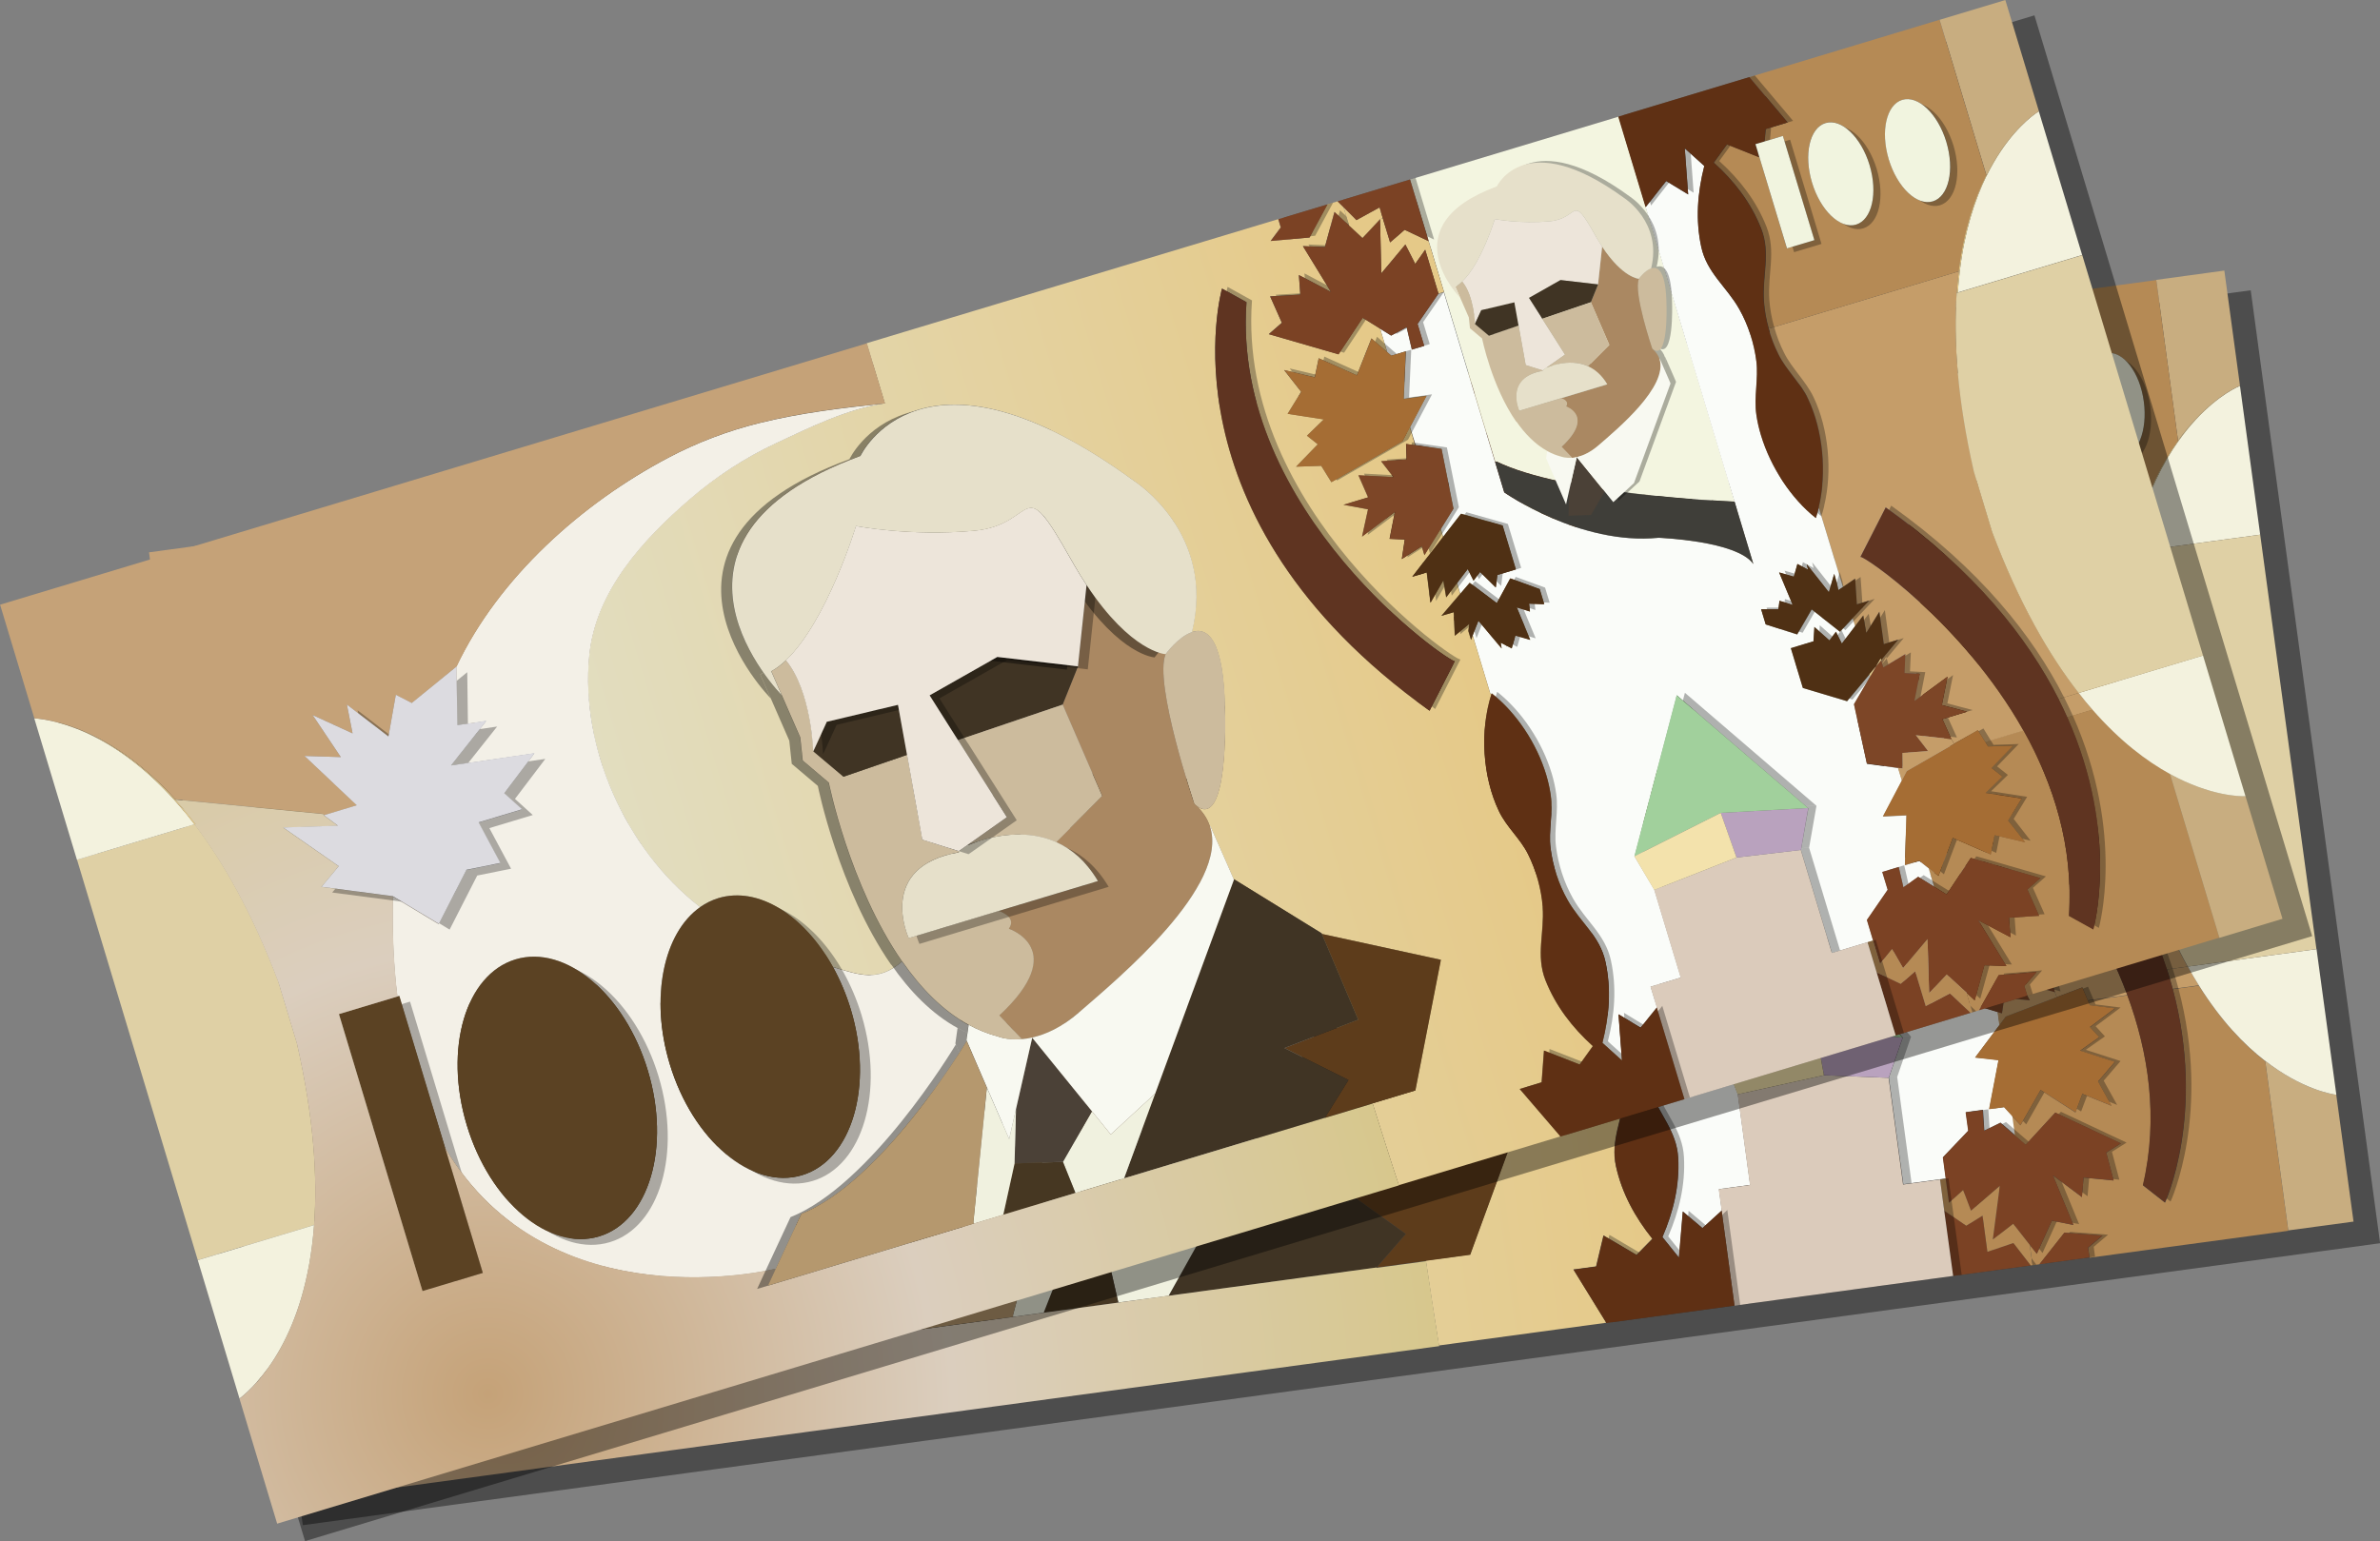 <?xml version="1.0" encoding="UTF-8"?>
<svg id="Capa_2" data-name="Capa 2" xmlns="http://www.w3.org/2000/svg" xmlns:xlink="http://www.w3.org/1999/xlink" viewBox="0 0 250.91 162.5">
  <rect x="0" y="0" width="250.91" height="162.5" fill="#808080" stroke="none"/>
  <defs>
    <style>
      .cls-1 {
        fill: #dfd0a5;
      }

      .cls-2 {
        fill: #ccbb9d;
      }

      .cls-3 {
        fill: url(#linear-gradient-2);
      }

      .cls-4 {
        fill: #c59d69;
      }

      .cls-5 {
        fill: #f0f1df;
      }

      .cls-6 {
        fill: #5b4223;
      }

      .cls-7 {
        fill: #5f3421;
      }

      .cls-8 {
        fill: #b5986e;
      }

      .cls-9 {
        fill: #f1f4df;
      }

      .cls-10 {
        fill: #c5a278;
      }

      .cls-11 {
        fill: #3f3e39;
      }

      .cls-12 {
        fill: #c8ad80;
      }

      .cls-13 {
        fill: #fafcf9;
      }

      .cls-14 {
        fill: #b58a55;
      }

      .cls-15 {
        fill: #4f3014;
      }

      .cls-16 {
        fill: #e5c988;
      }

      .cls-17 {
        fill: #7b4224;
      }

      .cls-18 {
        fill: #aa8862;
      }

      .cls-19 {
        fill: #dcdbe0;
      }

      .cls-20 {
        fill: #5d3c1b;
      }

      .cls-21 {
        fill: #f3f2de;
      }

      .cls-22 {
        fill: #403424;
      }

      .cls-23 {
        fill: #f3f5e0;
      }

      .cls-24 {
        fill: url(#radial-gradient);
      }

      .cls-25 {
        opacity: .4;
      }

      .cls-26 {
        opacity: .3;
      }

      .cls-27 {
        fill: #b9a2be;
      }

      .cls-28 {
        fill: #5f3014;
      }

      .cls-29 {
        fill: #f8f9f1;
      }

      .cls-30 {
        fill: #a1d09c;
      }

      .cls-31 {
        fill: #f3f0e7;
      }

      .cls-32 {
        fill: #f3e2ac;
      }

      .cls-33 {
        fill: url(#radial-gradient-2);
      }

      .cls-34 {
        fill: #463722;
      }

      .cls-35 {
        fill: #dbcbbb;
      }

      .cls-36 {
        fill: url(#linear-gradient);
      }

      .cls-37 {
        fill: #4b4137;
      }

      .cls-38 {
        fill: #7d4627;
      }

      .cls-39 {
        fill: #e6e0ca;
      }

      .cls-40 {
        fill: #ede5da;
      }

      .cls-41 {
        fill: #a56d34;
      }
    </style>
    <linearGradient id="linear-gradient" x1="137.06" y1="89.69" x2="228.98" y2="89.69" gradientTransform="translate(-69.99 30.42) rotate(-7.73)" gradientUnits="userSpaceOnUse">
      <stop offset="0" stop-color="#e2ddbf"/>
      <stop offset="1" stop-color="#e5c988"/>
    </linearGradient>
    <radialGradient id="radial-gradient" cx="106.38" cy="133.6" fx="106.38" fy="133.6" r="100.15" gradientTransform="translate(-69.99 30.42) rotate(-7.73)" gradientUnits="userSpaceOnUse">
      <stop offset="0" stop-color="#c5a278"/>
      <stop offset=".47" stop-color="#dbcebe"/>
      <stop offset="1" stop-color="#d7c78b"/>
    </radialGradient>
    <linearGradient id="linear-gradient-2" x1="176.24" y1="85.78" x2="268.15" y2="85.78" gradientTransform="translate(-125.37 64.81) rotate(-16.78)" xlink:href="#linear-gradient"/>
    <radialGradient id="radial-gradient-2" cx="145.55" cy="129.69" fx="145.55" fy="129.69" r="100.16" gradientTransform="translate(-125.37 64.81) rotate(-16.78)" xlink:href="#radial-gradient"/>
  </defs>
  <g id="Layer_2" data-name="Layer 2">
    <path class="cls-25" d="m230.14,31.57l-20.12,2.73-.6.08-13.71,1.86-.6.08-22.15,3.01-.6.08-6.88.93-.42.06-.18.02-.42.06-.49.07-.6.08-4.77.65-.6.08-44.9,6.09-94.82,12.87,1.7,12.5s-.23-.05-.33-.07c.1.02.32.03.33.08l2.1,15.44,5.93,43.7,2.05,15.11,1.86,13.74,122.65-16.65,17.6-2.39.6-.08,12.95-1.76.6-.08.3-.04,22.15-3.01.6-.08.3-.04,7.26-.99.21-.03.38-.05.34-.05.6-.08,4.68-.63.6-.08,20.35-2.76,6.83-.93-1.83-13.48-2.09-15.36-5.93-43.7-2.13-15.69-1.66-12.25-7.13.97Z"/>
    <g>
      <path class="cls-23" d="m193.64,44.15l4.36,32.14c-1.75-.35-17.75-3.67-24.12-8.13l-.15.02-2.52-18.55-.75-5.54-.02-.15-.89-6.59,22.75-3.09,1.34,9.88Z"/>
      <path class="cls-4" d="m231.81,103.9l-2.75.37c-.18-.67-.38-1.36-.6-2.05l2.19-.3c.38.7.77,1.35,1.16,1.98Z"/>
      <path class="cls-14" d="m221.64,130.28l-4-.3-2.63,3.33-.72.1-.3-2.15.74.95,1.59-3.49,2.27.45-2.16-5.23,3.05,2.29.18-2.06,3.17.31-.78-2.94,1.54-.97-6.92-3.25-3.12,3.4-1.17-1.01-.28-2.04.91.99,2.12-3.72,3.67,2.36.73-1.95,3.07,1.25-1.41-2.55,1.78-2.07-3.67-1.18,2.02-1.42-.98-1.07,2.63-1.97-2.64-.33-.21-.5,4.16-.56c2.23,6.02,3.31,12.91,1.65,20.05l2.32,1.82s4.34-9.3.82-22.52l2.75-.37c2.34,3.72,4.78,6.25,6.99,7.97l2.43,17.88-20.95,2.84-.14-1.05,1.5-1.27Z"/>
      <path class="cls-4" d="m210.17,84.13c.29-.18,9.56,8.5,14.1,20.79l-4.16.56-.58-1.37-2.7,1.03-.2-.53-.61-2.23,2.69-.37-2.51-1.11,1.06-2.86-3.85,1.98,1-2.75-1.57-.33.4-1.96-2.51,1.02-.11-.79,2.11-1.84-1.57.21.07-3.44-1.72,1.99-.02-1.86-1.05.99-.12-.87,2.04-1.57-1.35.18.24-2.7-1.41.66-1.2-8.66c1.45-3.49,1.74-7.97.7-11.48-.54-1.82-1.79-3.37-2.34-5.14-.28-.91-.49-1.87-.6-2.84l20.73-2.81c-.2.7-.4,1.44-.57,2.21-1.13,4.89-1.69,11.08-1.17,18.87l.9,6.62c1.62,7.84,3.87,13.75,6.33,18.19l-2.19.3c-2.22-6.91-6.62-14.76-14.82-22.83l-3.46,4.75Z"/>
      <path class="cls-13" d="m166.25,55.18l-1.57.21-.36-.44-.35-2.56,1.04.89,1.75-.62.18,2.41,1.35-.18-.32-2.39,2.67-2.8.6-.08,2.52,18.55.45,3.3s7.02,6.82,15.32,7.3c0,0,8.15,1.62,9.43,4.31l-.92-6.8-4.36-32.14,2.57-2.38,2.07,1.75.41-4.85,1.74,2.16c-1.16,2.69-1.82,5.45-1.66,8.38.15,2.8,2,4.59,2.92,7.11.66,1.79.97,3.8.91,5.7-.06,1.85-.86,3.67-.89,5.57-.01.72.04,1.47.14,2.23.47,3.45,2.08,7.07,4.33,9.51.17-.33.33-.67.48-1.03l1.2,8.66-.53.25-.03-.79-.13-.97-.86,1.83-1.85-3.29.05.6-1.02-.78-.58,1.27-1.46-.69.87,3.61-1.3-.65-.26.86-1.79-.28.22,1.65,3.11,1.57,1.93-2.37,2.57,2.79,1.53-1.18.12.87-1.65,1.57-.41-1.32-.83.79-1.35-1.65-.33,1.49-2.47.34.59,4.34,4.38,2.11,2.78-2.44.04.24-2.15,2.62.36,6.4,3.17.96.19,1.37-2.57,3.43,2.47.27-.98,5.16,1.57-.21.84.91.28,2.04-1.51-1.3-1.71.84-.14-2.19-1.8.24.26,1.95-2.67,2.8.3,2.25-.6.08-3.89.53-1.52-11.22v-.02s1.46-4.22,1.46-4.22l-.02-.02-11.8-13.92-7.08,16.06v.02s1.51,3.81,1.51,3.81l1.3,9.58-3.29.45.3,2.25-2.03,1.85-2.07-1.75-.41,4.86-1.74-2.16c1.16-2.69,1.82-5.44,1.66-8.37-.15-2.8-1.99-4.57-2.92-7.08-.66-1.79-.97-3.76-.91-5.67.06-1.85.87-3.6.9-5.5.01-.72-.04-1.47-.14-2.22-.46-3.41-2.06-6.93-4.31-9.38-.01.03-.03.05-.04.08l-.11-.06-.86-6.37.84-1.43,1.96,3.27v-.61s1.05.77,1.05.77l.59-1.27,1.47.69-.87-3.61,1.31.65.04-.83,1.57.31-.22-1.65-2.89-1.6-1.81,2.35-2.48-2.58-1.16.99-.16-1.16,1.35-1.29.41,1.31.82-.8,1.38,1.87.36-1.27,2.02-.27-.65-4.79-4.13-1.92-2.25,2.12-.12-.85,1.66-1.91-.25-6.42-2.65-.83-.27-1.96,2.24-2.99-2.44-.05,1.02-4.94Z"/>
      <path class="cls-36" d="m171.3,115.33c.16-1.9-.08-3.93-.65-5.75-.55-1.77-1.78-3.16-2.32-4.99-1.13-3.85-.66-8.69,1.16-12.29l-.11-.06-.86-6.37-.25.42-.13-.97.21-.71-1.69.99.27-2.48-1.35.18,2.32-1.98-.16-1.16-1.35,1.29-.02-1.81-1.7,2.1.1-3.21-1.57.21,3.85-3.63-.12-.85-2.11,2.43-.13-.97-2.29,1,.63-1.99-1.57-.32,1-2.72-3.84,2.04,1.08-2.75-2.48-.88,2.69-.37-.64-2.46,3.61.78-1.02-1.86,2.69.25.21-1.63.93.29-.27-1.96-1,1.34-8.08,3.08-.79-1.87-2.64-.33,2.63-1.97-.98-1.08,2.02-1.42-3.67-1.18,1.78-2.07-1.41-2.55,3.07,1.26.73-1.92,3.68,2.41,2.14-3.6,1.41,1.69-.35-2.56-1.64-1.41-3.12,3.4-6.92-3.25,1.54-.97-.78-2.94,3.17.31.18-2.06,3.05,2.29-2.16-5.23,2.27.45,1.58-3.49,1.29,1.65-.27-1.98-.53-.73-1.09.15-2.41,3.15-4.11-.28,1.28-1.24-.12-.9-44.9,6.09.89,6.56c.05,0,.1,0,.15,0-.05,0-.1,0-.15,0-4.1-.03-8.14,1.24-12.05,2.36-3.46,1-6.74,2.47-9.81,4.36-5.56,3.42-11.36,8.01-13.1,14.61-2.49,9.49.59,20.75,7.23,27.92.04.05.09.09.13.14.64-.32,1.33-.53,2.05-.63,4.36-.59,8.65,3.24,10.78,9.07,2.55,1.2,4.41,2.37,7.29.57-4.23-8.77-4.67-19.84-4.67-19.84l-2.35-2.73.12-2.46-1.22-4.71s-13.37-18.61,12.17-23.6c0,0,8.5-12.59,28.1,7.16,0,0,7.67,6.74,3.5,16.68,1.7-.27,3.25,1.24,2.11,8.93,0,0-1.57,12.62-4.63,9.13.65.8,1.02,1.63,1.16,2.47h.06s1.17,4.45,1.17,4.45l.37,1.43h0s8.25,7.11,8.25,7.11l.02.07,11.96,4.67-4.82,13.18-4.66.63c.45,3,.89,5.98,1.38,8.96l17.6-2.39v-.07s-3.43-5.56-3.43-5.56l2.39-.32.78-3.27,3.48,2.05,1.67-1.7c-1.83-2.28-3.21-4.8-3.84-7.66-.6-2.74.7-4.97.93-7.64Zm-8.52-22.34c-25.16-24.78-14.6-47.4-14.6-47.4l2.32,1.82c-5.06,21.68,15.31,41.1,15.75,40.84l-3.46,4.75Z"/>
      <path class="cls-12" d="m246.3,115.44l1.82,13.37-6.88.93-2.43-17.88c3.85,2.99,6.97,3.51,7.5,3.58Z"/>
      <path class="cls-21" d="m238.8,111.87c-2.21-1.71-4.66-4.24-6.99-7.97-.39-.62-.78-1.28-1.16-1.98l13.57-1.84,2.09,15.36c-.52-.07-3.65-.59-7.5-3.58Z"/>
      <path class="cls-21" d="m229.63,46.55c2.51-3.57,5.06-5.14,6.1-5.67.2-.1.34-.16.42-.19l2.13,15.69-13.57,1.84c.17-.77.36-1.51.57-2.21,1.17-4.12,2.75-7.19,4.35-9.46Z"/>
      <path class="cls-12" d="m234.5,28.54l1.65,12.14c-.08.03-.22.1-.42.19-1.04.53-3.59,2.08-6.11,5.6l-2.3-16.96,7.18-.98Z"/>
      <path class="cls-16" d="m235.73,40.88c-1.04.54-3.59,2.11-6.1,5.67v-.07c2.51-3.52,5.06-5.07,6.1-5.6Z"/>
      <path class="cls-14" d="m227.32,29.52l2.3,16.96c-1.63,2.28-3.26,5.37-4.46,9.55l-20.73,2.81c-.11-.97-.13-1.95-.05-2.9.23-2.67,1.53-4.9.93-7.64-.63-2.87-2-5.37-3.84-7.65l1.68-1.68,3.15,1.88,1.35,9.93,2.99-.41-1.54-11.37-1.98.27.33-1.26,2.39-.32-3.23-5.35,20.72-2.81Zm-1.31,12.83c-.41-3.06-2.16-5.35-3.89-5.11-1.74.24-2.81,2.9-2.39,5.96.42,3.06,2.16,5.35,3.89,5.11,1.74-.24,2.81-2.91,2.39-5.96Zm-8.38,1.14c-.41-3.06-2.16-5.35-3.89-5.11-1.74.24-2.81,2.9-2.39,5.96.41,3.06,2.16,5.35,3.89,5.11,1.74-.24,2.81-2.9,2.39-5.96Z"/>
      <path class="cls-16" d="m225.16,56.03c1.2-4.17,2.83-7.27,4.46-9.55v.07c-1.59,2.27-3.17,5.34-4.34,9.46l-.12.02Z"/>
      <path class="cls-26" d="m222.8,37.75c1.74-.24,3.48,2.05,3.89,5.11.42,3.06-.66,5.73-2.39,5.96-1.74.24-3.48-2.05-3.89-5.11-.41-3.06.66-5.73,2.39-5.96Z"/>
      <path class="cls-26" d="m214.42,38.89c1.74-.24,3.48,2.05,3.89,5.11.42,3.06-.66,5.73-2.39,5.96-1.74.24-3.48-2.05-3.89-5.11-.42-3.06.66-5.73,2.39-5.96Z"/>
      <polygon class="cls-26" points="206.98 41.37 206.78 39.93 207.79 39.79 209.78 39.52 211.32 50.89 208.33 51.3 206.98 41.37"/>
      <path class="cls-9" d="m222.12,37.23c1.74-.24,3.48,2.05,3.89,5.11.42,3.06-.66,5.73-2.39,5.96-1.74.24-3.48-2.05-3.89-5.11-.41-3.06.65-5.73,2.39-5.96Z"/>
      <path class="cls-16" d="m225.16,56.03l.12-.02c-.2.7-.39,1.44-.57,2.21l-.13.02c.18-.77.37-1.51.57-2.21Z"/>
      <path class="cls-1" d="m224.71,58.22l13.57-1.84,5.93,43.7-13.57,1.84c-2.46-4.45-4.72-10.35-6.33-18.19l-.9-6.62c-.52-7.8.04-13.99,1.17-18.87l.13-.02Z"/>
      <path class="cls-26" d="m224.87,104.84c-4.54-12.28-13.8-20.97-14.1-20.79l3.46-4.75c8.2,8.08,12.6,15.92,14.82,22.83.22.69.42,1.38.6,2.05,3.52,13.21-.82,22.52-.82,22.52l-2.32-1.82c1.67-7.13.58-14.02-1.65-20.05Z"/>
      <polygon class="cls-26" points="212.7 117.58 211.86 116.66 210.29 116.88 211.28 111.71 208.81 111.44 211.38 108.01 212.05 107.11 217.43 105.06 220.13 104.04 220.71 105.4 220.92 105.91 223.56 106.24 220.93 108.21 221.91 109.28 219.89 110.7 223.56 111.88 221.78 113.95 223.2 116.51 220.13 115.26 219.4 117.2 215.73 114.84 213.61 118.56 212.7 117.58"/>
      <polygon class="cls-26" points="214.58 131.17 212.84 128.96 210.69 130.62 211.43 124.95 208.39 127.58 207.56 125.4 206.07 126.75 205.72 124.2 205.42 121.96 208.09 119.16 207.82 117.21 209.62 116.97 209.76 119.16 211.48 118.32 212.98 119.62 214.15 120.62 217.27 117.23 224.19 120.48 222.65 121.45 223.43 124.39 220.26 124.08 220.08 126.14 217.03 123.85 219.19 129.08 216.91 128.63 215.33 132.12 214.58 131.17"/>
      <polygon class="cls-26" points="211.19 106.64 208.02 105.68 207.66 99.27 209.81 96.66 210.6 95.69 211.23 95.14 211.34 95.93 213.85 94.91 213.45 96.87 215.01 97.2 214.02 99.95 217.86 97.97 216.8 100.83 219.31 101.94 216.62 102.3 217.23 104.54 213.59 103.53 214.6 105.39 211.9 105.15 211.66 106.78 211.19 106.64"/>
      <path class="cls-26" d="m207.26,78.22c-.15.36-.3.7-.48,1.03-2.26-2.44-3.87-6.06-4.33-9.51-.1-.76-.15-1.51-.14-2.23.03-1.9.83-3.72.89-5.57.06-1.91-.25-3.91-.91-5.7-.93-2.52-2.77-4.31-2.92-7.1-.16-2.93.5-5.69,1.66-8.38l-1.74-2.16-.41,4.85-2.07-1.75-2.57,2.38-1.34-9.88,14.3-1.94,3.23,5.35-2.39.32-.33,1.26-1.01.14.2,1.44-3.15-1.88-1.68,1.68c1.83,2.28,3.21,4.79,3.84,7.65.6,2.74-.7,4.96-.93,7.64-.08.95-.06,1.93.05,2.9.11.97.31,1.93.6,2.84.55,1.77,1.8,3.31,2.34,5.14,1.03,3.51.75,7.99-.7,11.48Z"/>
      <polygon class="cls-26" points="222.24 130.19 220.73 131.47 220.87 132.51 215.6 133.23 218.23 129.9 222.24 130.19"/>
      <polygon class="cls-26" points="209.77 96.41 206.99 98.85 202.6 96.74 202.02 92.39 204.49 92.06 204.82 90.57 206.16 92.22 206.99 91.42 207.4 92.75 209.05 91.18 210.1 90.19 210.12 92.06 211.84 90.07 211.77 93.51 213.34 93.3 211.23 95.14 211.2 94.96 210.6 95.69 209.77 96.41"/>
      <polygon class="cls-26" points="208.46 86.88 209.87 86.22 209.62 88.92 210.97 88.74 208.93 90.31 207.4 91.5 204.83 88.7 202.9 91.07 199.79 89.5 199.57 87.85 201.36 88.13 201.62 87.27 202.93 87.92 202.06 84.31 203.52 85 204.1 83.73 205.12 84.51 205.06 83.9 206.91 87.19 207.77 85.37 207.9 86.34 207.93 87.13 208.46 86.88"/>
      <polygon class="cls-26" points="214.66 133.32 214.66 133.36 206.51 134.46 205.57 127.58 207.89 129.17 209.61 128.1 210.12 131.91 212.86 130.99 214.66 133.32"/>
      <path class="cls-7" d="m224.27,104.92c-4.54-12.28-13.8-20.97-14.1-20.79l3.46-4.75c8.2,8.08,12.6,15.92,14.82,22.83.22.69.42,1.38.6,2.05,3.53,13.21-.82,22.52-.82,22.52l-2.32-1.82c1.67-7.13.58-14.02-1.65-20.05Z"/>
      <path class="cls-9" d="m213.74,38.37c1.74-.24,3.48,2.05,3.89,5.11.42,3.06-.65,5.73-2.39,5.96-1.74.24-3.48-2.05-3.89-5.11-.42-3.06.66-5.73,2.39-5.96Z"/>
      <polygon class="cls-41" points="212.1 117.66 211.27 116.75 209.69 116.96 210.68 111.8 208.21 111.52 210.78 108.09 211.46 107.19 216.83 105.14 219.53 104.12 220.11 105.49 220.32 105.99 222.96 106.32 220.33 108.29 221.31 109.36 219.3 110.78 222.96 111.96 221.19 114.03 222.6 116.59 219.53 115.34 218.81 117.28 215.13 114.93 213.01 118.64 212.1 117.66"/>
      <polygon class="cls-17" points="213.98 131.26 212.24 129.04 210.09 130.7 210.83 125.04 207.79 127.66 206.96 125.48 205.47 126.83 205.12 124.29 204.82 122.04 207.49 119.24 207.22 117.29 209.02 117.05 209.17 119.24 210.88 118.4 212.39 119.7 213.56 120.7 216.68 117.31 223.6 120.56 222.05 121.53 222.83 124.47 219.66 124.16 219.49 126.22 216.43 123.93 218.59 129.16 216.32 128.71 214.73 132.2 213.98 131.26"/>
      <polygon class="cls-38" points="210.59 106.72 207.42 105.76 207.06 99.35 209.21 96.74 210 95.77 210.63 95.22 210.74 96.01 213.25 94.99 212.85 96.95 214.42 97.28 213.42 100.03 217.26 98.05 216.2 100.91 218.72 102.02 216.02 102.38 216.63 104.62 212.99 103.61 214 105.48 211.3 105.23 211.06 106.86 210.59 106.72"/>
      <path class="cls-28" d="m206.66,78.3c-.15.36-.31.7-.48,1.03-2.26-2.44-3.86-6.06-4.33-9.51-.1-.76-.15-1.51-.14-2.23.03-1.9.83-3.72.89-5.57.06-1.91-.25-3.91-.91-5.7-.93-2.52-2.77-4.31-2.92-7.11-.16-2.93.5-5.69,1.66-8.38l-1.74-2.16-.41,4.85-2.07-1.75-2.57,2.38-1.34-9.88,14.3-1.94,3.23,5.35-2.39.32-.33,1.26-1.01.14.2,1.44-3.15-1.88-1.68,1.68c1.83,2.28,3.21,4.79,3.84,7.65.6,2.74-.7,4.96-.93,7.64-.08.95-.06,1.93.05,2.9.11.97.31,1.93.6,2.84.55,1.77,1.8,3.31,2.34,5.14,1.03,3.51.75,7.99-.7,11.48Z"/>
      <polygon class="cls-17" points="221.64 130.28 220.13 131.55 220.28 132.59 215 133.31 217.63 129.98 221.64 130.28"/>
      <polygon class="cls-9" points="206.3 40.85 206.1 39.41 207.11 39.27 209.1 39 210.64 50.38 207.65 50.78 206.3 40.85"/>
      <polygon class="cls-15" points="209.17 96.49 206.39 98.93 202.01 96.82 201.42 92.48 203.89 92.14 204.22 90.65 205.57 92.3 206.39 91.51 206.8 92.83 208.45 91.27 209.5 90.28 209.53 92.14 211.24 90.15 211.17 93.59 212.74 93.38 210.63 95.22 210.61 95.04 210 95.77 209.17 96.49"/>
      <polygon class="cls-15" points="207.86 86.97 209.27 86.3 209.02 89 210.37 88.82 208.33 90.39 206.8 91.58 204.23 88.78 202.3 91.15 199.19 89.58 198.97 87.93 200.76 88.21 201.03 87.35 202.33 88 201.46 84.39 202.92 85.08 203.5 83.81 204.52 84.59 204.46 83.98 206.31 87.27 207.17 85.45 207.3 86.42 207.33 87.21 207.86 86.97"/>
      <polygon class="cls-16" points="210.61 95.04 210.63 95.22 210 95.77 210.61 95.04"/>
      <polygon class="cls-16" points="210 95.77 209.21 96.74 209.17 96.49 210 95.77"/>
      <polygon class="cls-4" points="214 105.48 212.99 103.61 216.63 104.62 216.83 105.14 211.46 107.19 210.78 108.09 210.59 106.72 211.06 106.86 211.3 105.23 214 105.48"/>
      <polygon class="cls-17" points="214.06 133.4 214.06 133.44 205.91 134.54 204.97 127.66 207.29 129.25 209.01 128.18 209.52 132 212.26 131.07 214.06 133.4"/>
      <polygon class="cls-14" points="214.06 133.4 212.26 131.07 209.52 132 209.01 128.18 207.29 129.25 204.97 127.66 204.53 124.37 205.12 124.29 205.47 126.83 206.96 125.48 207.79 127.66 210.83 125.04 210.09 130.7 212.24 129.04 213.98 131.26 214.28 133.41 214.06 133.44 214.06 133.4"/>
      <polygon class="cls-26" points="182.4 127.53 182.09 125.28 185.38 124.83 184.08 115.25 184.23 115.23 193.19 113.26 200.02 113.53 200.01 113.56 201.53 124.77 205.42 124.24 205.87 127.54 206.81 134.42 183.76 137.55 182.4 127.53"/>
      <polygon class="cls-26" points="201.45 109.29 201.47 109.31 200.02 113.53 193.19 113.26 192.29 108.35 201.45 109.29"/>
      <polygon class="cls-26" points="189.65 95.37 201.45 109.29 192.29 108.35 182.65 111.42 182.58 111.45 182.57 111.43 189.65 95.37"/>
      <polygon class="cls-26" points="192.29 108.35 193.19 113.26 184.23 115.23 184.08 115.25 182.58 111.45 182.65 111.42 192.29 108.35"/>
      <polygon class="cls-35" points="181.5 127.65 181.19 125.4 184.49 124.95 183.19 115.38 183.34 115.36 192.29 113.38 199.12 113.65 199.11 113.68 200.63 124.9 204.53 124.37 204.97 127.66 205.91 134.54 182.86 137.67 181.5 127.65"/>
      <path class="cls-11" d="m198,76.29l.92,6.8c-1.28-2.69-9.43-4.31-9.43-4.31-8.3-.47-15.32-7.3-15.32-7.3l-.45-3.3.15-.02c6.37,4.46,22.37,7.78,24.12,8.13Z"/>
      <polygon class="cls-27" points="200.55 109.41 200.58 109.44 199.12 113.65 192.29 113.38 191.39 108.47 200.55 109.41"/>
      <polygon class="cls-30" points="188.75 95.49 200.55 109.41 191.39 108.47 181.75 111.54 181.68 111.57 181.68 111.55 188.75 95.49"/>
      <polygon class="cls-32" points="191.39 108.47 192.29 113.38 183.34 115.36 183.19 115.38 181.68 111.57 181.75 111.54 191.39 108.47"/>
      <polygon class="cls-26" points="168.5 81.25 169.66 80.26 172.14 82.84 173.96 80.49 176.84 82.09 177.06 83.74 175.5 83.43 175.46 84.26 174.15 83.61 175.02 87.22 173.55 86.53 172.96 87.8 171.91 87.03 171.9 87.64 169.95 84.37 169.11 85.8 168.87 86.22 168.73 85.25 168.94 84.54 167.25 85.53 167.52 83.05 166.17 83.24 168.5 81.25"/>
      <path class="cls-26" d="m182.1,127.57l1.36,10.02-13.54,1.84v-.07s-3.43-5.56-3.43-5.56l2.4-.32.78-3.27,3.48,2.05,1.67-1.7c-1.83-2.28-3.21-4.8-3.84-7.66-.6-2.74.7-4.97.93-7.64.16-1.9-.08-3.93-.65-5.75-.55-1.77-1.78-3.16-2.32-4.99-1.13-3.85-.66-8.69,1.16-12.29.01-.03.03-.05.04-.08,2.26,2.44,3.85,5.96,4.32,9.38.1.75.15,1.49.14,2.22-.03,1.9-.84,3.65-.9,5.5-.06,1.91.24,3.87.91,5.67.93,2.51,2.77,4.28,2.92,7.08.16,2.93-.5,5.68-1.66,8.37l1.74,2.16.41-4.86,2.07,1.75,2.04-1.85Z"/>
      <polygon class="cls-26" points="163.04 41.06 164.23 42.58 166.36 40.92 165.6 46.58 168.58 43.97 169.3 46.16 170.56 44.84 171.21 49.63 168.55 52.43 168.87 54.83 167.52 55.01 167.35 52.59 165.6 53.21 164.57 52.32 162.93 50.91 159.81 54.3 152.89 51.05 154.43 50.08 153.65 47.14 156.82 47.45 157 45.39 160.05 47.68 157.89 42.45 160.17 42.9 161.75 39.41 163.04 41.06"/>
      <polygon class="cls-26" points="167.65 75.05 169.9 72.94 174.03 74.86 174.68 79.64 172.66 79.92 172.3 81.19 170.92 79.32 170.09 80.12 169.69 78.81 168.34 80.1 166.99 81.39 166.97 79.59 165.27 81.68 165.37 78.47 163.8 78.68 167.65 75.05"/>
      <polygon class="cls-26" points="164.92 54.88 165.28 55.31 166.85 55.1 165.84 60.04 168.27 60.09 166.03 63.08 165.03 64.42 156.95 67.49 156.16 65.62 153.53 65.29 156.15 63.33 155.17 62.25 157.19 60.83 153.52 59.65 155.3 57.59 153.89 55.04 156.95 56.3 157.68 54.38 161.37 56.8 163.5 53.19 164.92 54.88"/>
      <polygon class="cls-26" points="166.29 65.04 168.95 65.87 169.2 72.29 167.54 74.2 165.43 76.63 165.3 75.66 163.01 76.66 163.64 74.67 162.07 74.35 163.07 71.64 159.24 73.67 160.31 70.93 157.83 70.04 160.52 69.68 159.88 67.22 163.49 68 162.47 66.14 165.15 66.38 165.37 64.75 166.29 65.04"/>
      <polygon class="cls-26" points="162.66 38.29 170.15 37.28 171.04 43.86 171.06 44.01 168.75 42.42 167.03 43.49 166.67 40.87 166.51 39.68 163.9 40.62 162.77 39.08 162.24 38.35 162.66 38.29"/>
      <polygon class="cls-26" points="161.15 38.5 158.74 41.65 154.62 41.37 155.9 40.13 155.78 39.23 161.15 38.5"/>
      <polygon class="cls-15" points="167.9 81.34 169.06 80.35 171.54 82.92 173.36 80.57 176.24 82.18 176.47 83.82 174.9 83.51 174.86 84.34 173.55 83.69 174.42 87.3 172.95 86.61 172.36 87.88 171.31 87.11 171.31 87.72 169.35 84.45 168.51 85.88 168.27 86.31 168.13 85.33 168.34 84.62 166.65 85.61 166.92 83.14 165.57 83.32 167.9 81.34"/>
      <polygon class="cls-16" points="170.46 44.09 171.21 49.63 170.62 49.71 169.97 44.92 168.7 46.24 167.98 44.05 165 46.66 165.77 41 166.07 40.95 166.43 43.57 168.15 42.5 170.46 44.09"/>
      <path class="cls-28" d="m181.5,127.65l1.36,10.02-13.54,1.84v-.07s-3.43-5.56-3.43-5.56l2.39-.32.78-3.27,3.48,2.05,1.67-1.7c-1.83-2.28-3.21-4.8-3.84-7.66-.6-2.74.7-4.97.93-7.64.16-1.9-.08-3.93-.65-5.75-.55-1.77-1.78-3.16-2.32-4.99-1.13-3.85-.66-8.69,1.16-12.29.01-.03.03-.05.04-.08,2.26,2.44,3.85,5.96,4.31,9.38.1.75.15,1.49.14,2.22-.03,1.9-.84,3.65-.9,5.5-.06,1.91.24,3.87.91,5.67.93,2.51,2.77,4.29,2.92,7.08.16,2.93-.5,5.68-1.66,8.37l1.74,2.16.41-4.86,2.07,1.75,2.03-1.85Z"/>
      <polygon class="cls-17" points="162.44 41.14 163.63 42.66 165.77 41 165 46.66 167.98 44.05 168.7 46.24 169.97 44.92 170.62 49.71 167.95 52.51 168.27 54.91 166.93 55.09 166.75 52.68 165 53.29 163.97 52.4 162.33 50.99 159.21 54.38 152.29 51.13 153.83 50.16 153.05 47.22 156.22 47.53 156.4 45.47 159.45 47.76 157.29 42.53 159.57 42.98 161.15 39.49 162.44 41.14"/>
      <polygon class="cls-15" points="167.06 75.13 169.3 73.02 173.43 74.94 174.08 79.73 172.06 80 171.7 81.27 170.32 79.4 169.5 80.2 169.09 78.89 167.74 80.18 166.39 81.47 166.38 79.67 164.67 81.76 164.78 78.55 163.2 78.76 167.06 75.13"/>
      <polygon class="cls-16" points="165.91 39.76 166.07 40.95 165.77 41 163.63 42.66 162.44 41.14 162.17 39.16 163.3 40.7 165.91 39.76"/>
      <polygon class="cls-41" points="164.32 54.96 164.68 55.4 166.25 55.18 165.24 60.12 167.67 60.17 165.43 63.16 164.43 64.5 156.35 67.58 155.56 65.7 152.93 65.37 155.56 63.41 154.57 62.33 156.59 60.91 152.92 59.73 154.7 57.67 153.29 55.12 156.36 56.38 157.09 54.46 160.77 56.88 162.91 53.27 164.32 54.96"/>
      <polygon class="cls-38" points="165.7 65.12 168.35 65.95 168.6 72.37 166.94 74.28 164.83 76.71 164.7 75.74 162.41 76.74 163.04 74.75 161.47 74.43 162.48 71.72 158.64 73.75 159.71 71.01 157.23 70.12 159.92 69.76 159.28 67.3 162.89 68.08 161.87 66.22 164.56 66.46 164.77 64.84 165.7 65.12"/>
      <polygon class="cls-17" points="162.07 38.37 169.55 37.36 170.44 43.94 170.46 44.09 168.15 42.5 166.43 43.57 166.07 40.95 165.91 39.76 163.3 40.7 162.17 39.16 161.64 38.43 162.07 38.37"/>
      <polygon class="cls-17" points="160.55 38.58 158.14 41.73 154.02 41.45 155.3 40.21 155.18 39.31 160.55 38.58"/>
      <path class="cls-26" d="m151.09,47.33c-5.06,21.68,15.31,41.1,15.75,40.84l-3.46,4.75c-25.16-24.78-14.6-47.4-14.6-47.4l2.32,1.82Z"/>
      <path class="cls-7" d="m150.49,47.41c-5.06,21.68,15.31,41.1,15.75,40.84l-3.46,4.75c-25.16-24.78-14.6-47.4-14.6-47.4l2.32,1.82Z"/>
      <polygon class="cls-20" points="159.82 119.13 155 132.31 145.12 133.65 148.2 130.11 142.07 125.72 150.21 123.98 147.86 114.46 159.82 119.13"/>
      <path class="cls-2" d="m139.35,80.86c1.7-.27,3.25,1.24,2.11,8.93,0,0-1.57,12.62-4.63,9.13-.03-.04-.06-.07-.09-.11,0,0-2.26-13.26-.51-16.09,0,0,1.62-1.62,3.12-1.86Z"/>
      <polygon class="cls-22" points="147.86 114.46 150.21 123.98 142.07 125.72 148.2 130.11 145.12 133.65 123.27 136.62 123.2 136.63 127.86 128.3 139.6 107.34 139.58 107.28 139.59 107.28 147.84 114.39 147.86 114.46"/>
      <path class="cls-18" d="m137.99,101.4c1.05,6.56-12,14.28-16.7,17.2-2.08,1.3-3.89,1.76-5.31,1.85-.39.03-.75.02-1.09,0l-1.97-2.84c8.52-5.73,2.43-8.87,2.43-8.87.93-.97-.24-1.74-.78-2.03l10.85-1.47c-.9-2.28-2.22-3.77-3.67-4.72l.04-.06,5.49-4-2.6-10.16,2.24-3.73,2.25-8.32c3.52,7.75,7.07,8.5,7.07,8.5-1.75,2.83.51,16.09.51,16.09.03.04.06.07.09.11.65.8,1.02,1.63,1.16,2.47Z"/>
      <polygon class="cls-22" points="126.91 82.55 124.67 86.28 113.19 88.24 113.01 87.81 110.98 83.11 118.67 80.24 126.91 82.55"/>
      <polygon class="cls-5" points="127.86 128.3 123.2 136.63 117.9 137.34 117.11 133.89 120.98 129.12 122.55 131.84 127.86 128.3"/>
      <path class="cls-16" d="m111.33,51.97c-.05,0-.1,0-.15,0h0c.05,0,.1,0,.15,0Z"/>
      <path class="cls-31" d="m111.17,51.96h0c-4.1-.03-8.14,1.25-12.05,2.37-3.46,1-6.74,2.47-9.81,4.36-5.56,3.42-11.36,8.01-13.1,14.61-2.49,9.49.59,20.75,7.23,27.92.04.05.09.09.13.14-4.25,2.07-6.76,8.58-5.78,15.83,1.13,8.35,6.47,14.52,11.93,13.77,5.46-.74,8.96-8.11,7.83-16.46-.23-1.67-.62-3.25-1.15-4.71,2.55,1.2,4.41,2.37,7.29.57,1.46,3.02,3.37,5.77,5.87,7.71l-.49,1.57.03.1c-.54.64-11.24,13.25-20.08,15.24l-3.6,5.34-.08-.06s-24.36,2.08-32.32-18.09l-2.25-16.56-.19.03c.11-3.2.49-6.69,1.19-10.5h0s4.32,3.63,4.32,3.63l3.77-5.17,3.64-.15-1.59-4.59,4.74-.64-1.59-1.97,3.82-3.67-8.91-.11,4.43-4.06-3.1-.04.9-6.11c5.91-8.61,15.8-14.93,25.53-18.24,3.26-1.11,6.63-1.81,10.06-2.1,4.44-.38,8.92-.21,13.37.05Zm-35.76,65.55c-1.13-8.35-6.47-14.52-11.93-13.77-5.46.74-8.96,8.11-7.83,16.46,1.13,8.35,6.47,14.52,11.93,13.77,5.46-.74,8.96-8.11,7.83-16.46Z"/>
      <polygon class="cls-37" points="120.98 129.12 117.11 133.89 112.05 133.26 113.1 127.64 115.98 120.47 120.98 129.12"/>
      <path class="cls-2" d="m112.51,99.28l4.48-2.2-3.8-8.84,11.48-1.96,2.6,10.16-5.49,4-.04.06c-4.07-2.68-9.2-1.17-9.2-1.17l-.03-.06Z"/>
      <path class="cls-29" d="m138.04,101.39l1.17,4.45.37,1.43.02.07-11.74,20.96-5.31,3.53-1.57-2.72-5-8.65v-.02c1.42-.09,3.22-.55,5.31-1.85,4.71-2.92,17.75-10.64,16.7-17.2h.06Z"/>
      <path class="cls-25" d="m113.69,120.6c.33.02.69.03,1.09,0v.02s-2.88,7.17-2.88,7.17l-1.2,3-1.46-5.7v-.04s-1.33-5.16-1.33-5.16l-.03-.1.49-1.57c.89.69,1.85,1.27,2.89,1.73,0,0,.88.54,2.44.65Z"/>
      <path class="cls-25" d="m102.5,110.52c-4.23-8.77-4.67-19.84-4.67-19.84l-2.35-2.73.12-2.46-1.23-4.71-.69-2.65c.57-.2,1.14-.51,1.71-.9,2.17,3.61,1.35,9.93,1.35,9.93l2.71,3.14,6.99-1.22.18,9.09,3.6,1.8v.12c-8.92.14-6.66,8.1-6.66,8.1l9.8-1.33c.54.29,1.71,1.06.78,2.03,0,0,6.09,3.14-2.43,8.87l1.97,2.84c-1.56-.11-2.44-.65-2.44-.65-1.04-.46-2-1.04-2.89-1.73-2.5-1.93-4.41-4.68-5.87-7.71Z"/>
      <path class="cls-25" d="m110.23,100.09v-.12s1.09-.54,1.09-.54l.03.06s5.13-1.52,9.2,1.17c1.45.96,2.77,2.44,3.67,4.72l-10.85,1.47-9.8,1.33s-2.27-7.96,6.66-8.1Z"/>
      <path class="cls-25" d="m111.99,88.4l3.8,8.84-4.48,2.2-1.09.54-3.6-1.8-.18-9.09-.1-5.35-7.69.59-1.9,2.85s.82-6.32-1.35-9.93c4.94-3.37,9.54-12.82,9.54-12.82,0,0,5.45,2,12.22,2.46,6.77.45,5.76-5.81,9.62,4.64.07.2.15.39.22.58.32.83.64,1.59.96,2.3h0s-2.25,8.32-2.25,8.32l-8.24-2.32-7.69,2.87,2.03,4.71.18.42Z"/>
      <path class="cls-25" d="m93.69,78.14l.69,2.65s-13.37-18.61,12.17-23.6c0,0,8.5-12.59,28.1,7.16,0,0,7.67,6.74,3.5,16.68-1.5.24-3.12,1.86-3.12,1.86,0,0-3.55-.75-7.07-8.5h0c-.32-.71-.64-1.47-.96-2.3-.08-.19-.15-.39-.22-.58-3.86-10.45-2.85-4.18-9.62-4.64-6.77-.45-12.22-2.46-12.22-2.46,0,0-4.6,9.46-9.54,12.82-.57.39-1.14.69-1.71.9Z"/>
      <path class="cls-29" d="m114.89,120.44c.33.02.69.03,1.09,0v.02s-2.88,7.17-2.88,7.17l-1.21,3-1.46-5.7v-.04s-1.33-5.16-1.33-5.16l-.03-.1.49-1.57c.89.69,1.85,1.27,2.89,1.73,0,0,.88.54,2.44.65Z"/>
      <polygon class="cls-34" points="117.11 133.89 117.9 137.34 110.03 138.41 112.05 133.26 117.11 133.89"/>
      <path class="cls-2" d="m103.7,110.36c-4.23-8.77-4.67-19.84-4.67-19.84l-2.35-2.73.12-2.46-1.22-4.71-.69-2.65c.57-.2,1.14-.51,1.71-.9,2.17,3.61,1.35,9.93,1.35,9.93l2.71,3.14,6.99-1.22.18,9.09,3.6,1.8v.12c-8.92.14-6.66,8.1-6.66,8.1l9.8-1.33c.54.29,1.71,1.06.78,2.03,0,0,6.09,3.14-2.43,8.87l1.97,2.84c-1.56-.11-2.44-.65-2.44-.65-1.04-.46-2-1.04-2.89-1.73-2.5-1.93-4.41-4.68-5.87-7.71Z"/>
      <polygon class="cls-22" points="107.54 83.58 107.64 88.93 100.66 90.15 97.94 87.01 99.84 84.16 107.54 83.58"/>
      <polygon class="cls-5" points="111.89 130.64 113.1 127.64 112.05 133.26 110.03 138.41 106.81 138.85 106.79 138.7 110.43 124.9 110.44 124.94 111.89 130.64"/>
      <path class="cls-26" d="m97.43,110.57c.53,1.46.92,3.04,1.15,4.71,1.13,8.35-2.37,15.72-7.83,16.46-5.46.74-10.8-5.43-11.93-13.78-.98-7.25,1.53-13.76,5.78-15.83.64-.32,1.33-.53,2.05-.63,4.36-.59,8.65,3.24,10.78,9.07Z"/>
      <path class="cls-26" d="m64.5,104.51c5.46-.74,10.8,5.43,11.93,13.78,1.13,8.35-2.37,15.72-7.83,16.46-5.46.74-10.8-5.43-11.93-13.78-1.13-8.35,2.37-15.72,7.83-16.46Z"/>
      <polygon class="cls-26" points="54.05 122.95 55.9 136.61 49.32 137.51 45.22 107.28 51.61 106.41 51.8 106.38 54.05 122.95"/>
      <path class="cls-6" d="m96.41,109.79c.53,1.46.92,3.04,1.15,4.71,1.13,8.35-2.37,15.72-7.83,16.46-5.46.74-10.8-5.43-11.93-13.77-.98-7.25,1.53-13.76,5.78-15.83.64-.32,1.33-.53,2.05-.63,4.36-.59,8.65,3.24,10.78,9.07Z"/>
      <path class="cls-6" d="m63.48,103.73c5.46-.74,10.8,5.43,11.93,13.77s-2.37,15.72-7.83,16.46c-5.46.74-10.8-5.43-11.93-13.77-1.13-8.35,2.37-15.72,7.83-16.46Z"/>
      <polygon class="cls-6" points="53.03 122.17 54.88 135.84 48.3 136.73 44.2 106.5 50.59 105.63 50.78 105.61 53.03 122.17"/>
      <path class="cls-1" d="m38.43,102.22l.9,6.62c.53,7.99-.06,14.28-1.23,19.22l-12.69,1.72-5.93-43.7,12.82-1.74c2.38,4.41,4.56,10.23,6.14,17.88Z"/>
      <path class="cls-21" d="m32.3,84.34l-12.82,1.74-2.1-15.44c2.37.58,9.21,3.11,14.92,13.7Z"/>
      <path class="cls-21" d="m25.41,129.78l12.69-1.72c-2.71,11.46-8.53,15.65-10.64,16.83l-2.05-15.11Z"/>
      <path class="cls-16" d="m30.7,81.43c.58.89,1.15,1.85,1.72,2.89l-.13.02c-5.71-10.59-12.54-13.12-14.92-13.7h0c2.15.51,7.98,2.61,13.32,10.79Z"/>
      <path class="cls-16" d="m17.38,70.64h0c-.12-.03-.23-.05-.33-.07.1.02.21.04.33.07Z"/>
      <path class="cls-26" d="m193.78,50.53c1.94-4.62-1.63-7.76-1.63-7.76-9.12-9.19-13.08-3.33-13.08-3.33-11.89,2.32-5.66,10.98-5.66,10.98l.57,2.19-.06,1.14,1.09,1.27s.2,5.15,2.17,9.23c.68,1.41,1.57,2.69,2.73,3.59.41.32.86.59,1.34.8,0,0,.41.25,1.14.3.15,0,.32.01.51,0,.66-.04,1.5-.26,2.47-.86,2.19-1.36,8.26-4.95,7.77-8-.06-.39-.23-.78-.54-1.15,1.42,1.62,2.15-4.25,2.15-4.25.53-3.58-.19-4.28-.98-4.16Zm-18.01,4.32l-1.26-1.46.88-1.33,3.58-.27.05,2.49-3.25.57Zm9.83,4.79l-.02.03c-1.89-1.25-4.28-.54-4.28-.54v-.03s2.07-1.02,2.07-1.02l-1.77-4.11,5.34-.91,1.21,4.73-2.55,1.86Z"/>
      <path class="cls-2" d="m193.18,50.62c.79-.13,1.51.58.98,4.16,0,0-.73,5.87-2.15,4.25-.01-.02-.03-.03-.04-.05,0,0-1.05-6.17-.24-7.49,0,0,.75-.76,1.45-.87Z"/>
      <path class="cls-18" d="m192.55,60.17c.49,3.05-5.58,6.64-7.77,8-.97.6-1.81.82-2.47.86-.18.01-.35,0-.51,0l-.92-1.32c3.97-2.67,1.13-4.13,1.13-4.13.43-.45-.11-.81-.36-.94l5.05-.69c-.42-1.06-1.03-1.75-1.71-2.2l.02-.03,2.55-1.86-1.21-4.73,1.04-1.73,1.05-3.87c1.64,3.61,3.29,3.95,3.29,3.95-.81,1.32.24,7.49.24,7.49.01.02.03.03.04.05.3.37.48.76.54,1.15Z"/>
      <path class="cls-40" d="m181.01,54.05l1.77,4.11-2.08,1.03-.51.25-1.67-.84-.08-4.23-.05-2.49-3.58.27-.88,1.33s.38-2.94-.63-4.62c2.3-1.57,4.44-5.97,4.44-5.97,0,0,2.54.93,5.69,1.14,3.15.21,2.68-2.71,4.48,2.16.03.09.07.18.1.27.15.38.3.74.45,1.07h0s-1.05,3.87-1.05,3.87l-3.84-1.08-3.58,1.34.94,2.19.08.2Z"/>
      <polygon class="cls-22" points="187.39 51.4 186.35 53.14 181.01 54.05 180.92 53.85 179.98 51.66 183.56 50.32 187.39 51.4"/>
      <path class="cls-39" d="m180.18,59.49v-.05s.51-.25.51-.25v.03s2.4-.71,4.3.54c.68.44,1.29,1.14,1.71,2.2l-5.05.69-4.56.62s-1.05-3.71,3.1-3.77Z"/>
      <path class="cls-16" d="m180.14,37.17s-.05,0-.07,0h0s.05,0,.07,0Z"/>
      <polygon class="cls-37" points="184.63 73.07 182.83 75.3 180.47 75 180.96 72.39 182.3 69.05 184.63 73.07"/>
      <path class="cls-2" d="m180.69,59.19l2.08-1.03-1.77-4.11,5.35-.91,1.21,4.73-2.55,1.86-.02.03c-1.89-1.25-4.28-.54-4.28-.54v-.03Z"/>
      <path class="cls-26" d="m193.17,60.09l.55,2.07.17.67v.03s-5.46,9.76-5.46,9.76l-2.47,1.64-.73-1.27-2.33-4.03h0c.66-.05,1.5-.27,2.47-.87,2.19-1.36,8.26-4.95,7.77-8h.03Z"/>
      <path class="cls-29" d="m192.57,60.17l.54,2.07.17.67v.03s-5.46,9.76-5.46,9.76l-2.47,1.64-.73-1.27-2.33-4.03h0c.66-.05,1.5-.27,2.47-.87,2.19-1.36,8.26-4.95,7.77-8h.03Z"/>
      <path class="cls-29" d="m181.8,69.04c.15.01.32.01.51,0h0s-1.34,3.35-1.34,3.35l-.56,1.4-.68-2.65v-.02s-.62-2.4-.62-2.4v-.05s.21-.73.21-.73c.41.32.86.59,1.34.8,0,0,.41.25,1.14.3Z"/>
      <path class="cls-2" d="m176.59,64.34c-1.97-4.08-2.17-9.23-2.17-9.23l-1.09-1.27.06-1.14-.57-2.19-.32-1.23c.27-.09.53-.24.79-.42,1.01,1.68.63,4.62.63,4.62l1.26,1.46,3.25-.57.08,4.23,1.67.84v.05c-4.15.06-3.1,3.77-3.1,3.77l4.56-.62c.25.13.8.49.36.94,0,0,2.83,1.46-1.13,4.13l.92,1.32c-.72-.05-1.14-.3-1.14-.3-.48-.21-.93-.48-1.34-.8-1.16-.9-2.05-2.18-2.73-3.59Z"/>
      <polygon class="cls-22" points="178.38 51.88 178.42 54.37 175.17 54.94 173.91 53.48 174.8 52.15 178.38 51.88"/>
      <path class="cls-39" d="m172.49,49.27l.32,1.23s-6.22-8.66,5.66-10.98c0,0,3.96-5.86,13.08,3.33,0,0,3.57,3.14,1.63,7.76-.7.11-1.45.87-1.45.87,0,0-1.65-.35-3.29-3.95h0c-.15-.33-.3-.69-.45-1.07-.03-.09-.07-.18-.1-.27-1.8-4.86-1.33-1.95-4.48-2.16-3.15-.21-5.69-1.14-5.69-1.14,0,0-2.14,4.4-4.44,5.97-.26.18-.53.32-.79.42Z"/>
      <path class="cls-26" d="m112.44,100.71v-.11s1.09-.54,1.09-.54l.03.06s5.13-1.52,9.2,1.17c1.45.96,2.77,2.44,3.67,4.72l-10.85,1.47-9.8,1.33s-2.27-7.97,6.66-8.11Z"/>
      <path class="cls-39" d="m111.42,99.93v-.12s1.09-.54,1.09-.54l.03.06s5.13-1.52,9.2,1.17c1.45.95,2.77,2.44,3.67,4.72l-10.85,1.47-9.8,1.33s-2.27-7.97,6.66-8.1Z"/>
      <path class="cls-26" d="m114.17,88.71l3.8,8.84-4.48,2.2-1.1.54-3.6-1.8-.18-9.09-.1-5.35-7.69.59-1.9,2.85s.82-6.32-1.35-9.93c4.94-3.37,9.54-12.82,9.54-12.82,0,0,5.45,2,12.22,2.46,6.77.45,5.77-5.81,9.62,4.64.07.2.14.39.22.58.32.83.64,1.59.96,2.3h0s-2.25,8.32-2.25,8.32l-8.24-2.32-7.69,2.87,2.03,4.71.18.42Z"/>
      <path class="cls-40" d="m113.19,88.24l3.8,8.84-4.48,2.2-1.09.54-3.6-1.8-.18-9.09-.1-5.35-7.69.59-1.9,2.85s.82-6.32-1.35-9.93c4.94-3.37,9.54-12.82,9.54-12.82,0,0,5.45,2,12.22,2.46,6.77.45,5.77-5.81,9.62,4.64.07.2.14.39.22.58.32.83.64,1.59.96,2.3h0s-2.25,8.32-2.25,8.32l-8.24-2.32-7.69,2.87,2.03,4.71.18.42Z"/>
      <path class="cls-39" d="m94.89,77.98l.69,2.65s-13.37-18.61,12.17-23.6c0,0,8.5-12.59,28.1,7.16,0,0,7.67,6.74,3.5,16.68-1.5.24-3.12,1.86-3.12,1.86,0,0-3.55-.75-7.07-8.5h0c-.32-.71-.64-1.47-.96-2.3-.07-.19-.15-.39-.22-.58-3.86-10.45-2.85-4.19-9.62-4.64-6.77-.45-12.22-2.46-12.22-2.46,0,0-4.6,9.46-9.54,12.82-.57.39-1.14.69-1.71.9Z"/>
      <path class="cls-24" d="m145.12,133.65l-21.85,2.97h-.07s-5.29.73-5.29.73l-7.87,1.07-3.22.44-22.45,3.05,1.07-1.58-.08-.06s-24.36,2.08-32.32-18.09l1.86,13.67-6.59.89-4.1-30.23,6.39-.87c.11-3.2.49-6.69,1.19-10.5,0,0,0,0,0,0l-7.3-2.16,2.14-1.87-5.14-4.94,5.74.72-1.3-1.32-.02-.15-15.19-3.97h-.01c.58.9,1.15,1.86,1.72,2.9l-.13.02c2.38,4.41,4.56,10.23,6.14,17.88l.9,6.62c.53,7.99-.06,14.28-1.23,19.22-2.71,11.46-8.53,15.65-10.64,16.83l1.85,13.63,122.41-16.61c-.49-2.98-.92-5.96-1.38-8.96l-5.22.71Z"/>
      <path class="cls-10" d="m110.28,45.4l.89,6.56c-4.45-.26-8.93-.43-13.37-.05-3.43.29-6.81.99-10.06,2.1-9.74,3.31-19.63,9.63-25.53,18.24l-5.27,3.05-1.52-1.12-1.46,4.21-3.8-4,.11,3.09-3.85-2.56,2.23,4.85-3.76-.72,4.63,6-3.59.49-.02-.15-15.19-3.97h-.01c-5.34-8.17-11.17-10.27-13.32-10.79l-1.68-12.39,94.59-12.84Z"/>
      <polygon class="cls-26" points="69.91 83.35 66.09 87.02 67.68 88.99 62.94 89.63 64.53 94.21 60.89 94.36 57.12 99.53 52.8 95.9 52.8 95.9 52.8 95.89 45.5 93.73 47.64 91.86 42.5 86.92 48.24 87.64 46.94 86.31 50.53 85.83 45.91 79.82 49.66 80.54 47.43 75.7 51.28 78.26 51.17 75.18 54.97 79.18 56.43 74.97 57.95 76.08 63.23 73.03 62.33 79.14 65.43 79.18 61 83.24 69.91 83.35"/>
      <polygon class="cls-19" points="68.89 82.57 65.07 86.24 66.66 88.21 61.92 88.85 63.51 93.44 59.87 93.59 56.1 98.76 51.78 95.13 51.78 95.13 51.78 95.12 44.48 92.95 46.62 91.08 41.48 86.14 47.22 86.86 45.92 85.54 49.51 85.05 44.89 79.05 48.64 79.77 46.41 74.92 50.26 77.49 50.15 74.4 53.95 78.4 55.41 74.19 56.93 75.31 62.21 72.25 61.31 78.37 64.41 78.4 59.98 82.46 68.89 82.57"/>
      <path class="cls-25" d="m107.91,119.9l1.32,5.16-3.64,13.8.02.15-22.45,3.05,1.07-1.58,3.6-5.34c8.84-1.99,19.54-14.6,20.07-15.24Z"/>
      <path class="cls-8" d="m109.11,119.74l1.32,5.16-3.64,13.8.02.15-22.45,3.05,1.07-1.58,3.6-5.34c8.84-1.99,19.54-14.6,20.08-15.24Z"/>
    </g>
    <path class="cls-25" d="m207.58,3.67l-19.44,5.86-.58.17-13.24,3.99-.58.17-21.4,6.45-.58.17-6.65,2.01-.41.12-.17.05-.41.12-.48.14-.58.17-4.61,1.39-.58.17-43.38,13.08L2.88,65.41l3.64,12.08s-.24-.02-.33-.02c.1,0,.32-.02.34.02l4.5,14.92,12.73,42.22,4.4,14.6,4,13.27,118.5-35.74,17-5.13.58-.17,12.51-3.77.58-.17.29-.09,21.4-6.45.58-.17.29-.09,7.01-2.12.21-.06.37-.11.33-.1.58-.17,4.52-1.36.58-.17,19.67-5.93,6.6-1.99-3.93-13.03-4.48-14.84-12.73-42.22-4.57-15.16-3.57-11.84-6.89,2.08Z"/>
    <g>
      <path class="cls-23" d="m173.51,21.84l9.37,31.05c-1.78-.07-18.11-.83-25.1-4.23l-.14.04-5.41-17.92-1.61-5.35-.04-.14-1.92-6.36,21.98-6.63,2.88,9.54Z"/>
      <path class="cls-4" d="m220.6,74.84l-2.66.8c-.28-.64-.59-1.28-.92-1.93l2.12-.64c.49.63.97,1.21,1.46,1.77Z"/>
      <path class="cls-14" d="m214.71,102.49l-4,.34-2.08,3.7-.7.21-.63-2.08.88.82,1.02-3.7,2.32.09-2.95-4.83,3.38,1.78-.15-2.06,3.18-.19-1.23-2.78,1.37-1.2-7.35-2.12-2.55,3.84-1.31-.81-.6-1.97,1.05.83,1.51-4.01,4,1.75.41-2.04,3.22.75-1.8-2.3,1.43-2.33-3.81-.59,1.77-1.72-1.14-.91,2.29-2.36-2.65.09-.29-.47,4.02-1.21c3.15,5.6,5.3,12.23,4.78,19.54l2.58,1.43s2.82-9.87-2.74-22.36l2.66-.8c2.89,3.31,5.71,5.42,8.16,6.77l5.21,17.28-20.24,6.11-.31-1.01,1.29-1.49Z"/>
      <path class="cls-4" d="m196.13,58.73c.26-.22,10.78,6.89,17.19,18.31l-4.02,1.21-.78-1.26-2.51,1.44-.28-.49-.95-2.11,2.6-.79-2.66-.7.6-2.99-3.49,2.56.55-2.87-1.6-.08.09-2-2.32,1.4-.23-.76,1.8-2.15-1.52.46-.47-3.41-1.38,2.23-.32-1.84-.88,1.14-.26-.84,1.77-1.87-1.3.39-.18-2.7-1.29.87-2.54-8.37c.88-3.68.46-8.14-1.11-11.45-.82-1.72-2.3-3.05-3.12-4.7-.43-.86-.77-1.77-1.04-2.71l20.03-6.04c-.09.73-.16,1.49-.22,2.27-.35,5,.07,11.2,1.81,18.82l1.93,6.39c2.83,7.49,5.99,12.97,9.12,16.97l-2.12.64c-3.28-6.48-8.86-13.53-18.23-20.22l-2.67,5.23Z"/>
      <path class="cls-13" d="m148.2,37.05l-1.52.46-.43-.37-.75-2.47,1.16.72,1.63-.88.55,2.36,1.3-.39-.7-2.31,2.19-3.19.58-.17,5.41,17.92.96,3.19s8.01,5.63,16.27,4.79c0,0,8.3.32,9.99,2.77l-1.98-6.57-9.37-31.05,2.17-2.76,2.32,1.41-.36-4.86,2.06,1.86c-.72,2.84-.94,5.67-.32,8.54.59,2.74,2.69,4.22,4.01,6.56.94,1.66,1.56,3.6,1.8,5.49.23,1.84-.27,3.76,0,5.64.1.72.27,1.45.49,2.18,1,3.33,3.16,6.65,5.78,8.71.12-.35.22-.72.31-1.09l2.54,8.37-.48.33-.16-.78-.28-.94-.56,1.94-2.34-2.96.15.59-1.13-.61-.37,1.35-1.55-.45,1.43,3.42-1.39-.44-.12.9h-1.81s.48,1.59.48,1.59l3.32,1.06,1.53-2.64,2.98,2.36,1.33-1.41.26.84-1.39,1.81-.61-1.24-.69.91-1.59-1.42-.09,1.52-2.39.72,1.26,4.19,4.66,1.4,2.37-2.84.07.24-1.72,2.92,1.37,6.27,3.28.45.4,1.33-2,3.79,2.48-.12-.16,5.25,1.52-.46.97.77.6,1.97-1.69-1.05-1.56,1.1-.49-2.14-1.73.52.57,1.88-2.19,3.19.65,2.17-.58.17-3.76,1.13-3.27-10.84v-.03s.78-4.39.78-4.39l-.03-.02-13.84-11.89-4.46,16.97v.02s2.09,3.52,2.09,3.52l2.79,9.25-3.18.96.66,2.17-1.72,2.15-2.32-1.41.36,4.86-2.06-1.86c.72-2.84.94-5.66.32-8.53-.59-2.74-2.69-4.2-4-6.54-.94-1.67-1.55-3.56-1.79-5.46-.23-1.84.29-3.69.02-5.57-.1-.72-.27-1.44-.48-2.17-.99-3.3-3.13-6.52-5.74-8.58,0,.03-.02.05-.03.08l-.12-.04-1.86-6.15.6-1.55,2.45,2.92-.09-.6,1.16.6.39-1.35,1.56.45-1.42-3.43,1.39.44-.09-.83,1.6.06-.48-1.59-3.1-1.13-1.42,2.61-2.86-2.15-.99,1.16-.34-1.12,1.13-1.49.61,1.23.69-.92,1.66,1.63.16-1.31,1.95-.59-1.4-4.63-4.38-1.24-1.89,2.44-.25-.82,1.34-2.15-1.26-6.3-2.75-.4-.57-1.9,1.74-3.31-2.41.33.23-5.04Z"/>
      <path class="cls-3" d="m162.64,95.66c-.14-1.9-.69-3.87-1.54-5.58-.82-1.66-2.26-2.84-3.08-4.56-1.73-3.62-2.02-8.48-.79-12.32l-.12-.04-1.86-6.15-.18.46-.28-.94.09-.73-1.52,1.24-.12-2.49-1.3.39,1.98-2.32-.34-1.12-1.13,1.49-.3-1.78-1.35,2.34-.4-3.19-1.52.46,3.23-4.19-.25-.82-1.7,2.73-.28-.94-2.1,1.35.31-2.06-1.6-.07.56-2.84-3.47,2.61.63-2.88-2.59-.48,2.6-.78-1.02-2.33,3.69.2-1.3-1.68,2.69-.18-.05-1.64.96.14-.57-1.9-.78,1.48-7.49,4.31-1.07-1.73-2.65.09,2.29-2.36-1.14-.91,1.77-1.72-3.81-.59,1.43-2.32-1.8-2.29,3.23.76.42-2.01,4.02,1.81,1.54-3.9,1.66,1.44-.75-2.47-1.84-1.14-2.55,3.84-7.34-2.12,1.37-1.2-1.23-2.78,3.18-.19-.15-2.06,3.38,1.78-2.95-4.83,2.31.09,1.01-3.7,1.54,1.43-.58-1.91-.64-.63-1.06.32-1.89,3.49-4.11.37,1.07-1.43-.26-.87-43.38,13.08,1.91,6.33c.05,0,.1,0,.15-.01-.05,0-.1.01-.15.02-4.06.61-7.85,2.5-11.53,4.22-3.26,1.53-6.27,3.5-9,5.85-4.95,4.26-9.96,9.7-10.64,16.49-.97,9.77,3.85,20.39,11.53,26.43.05.04.1.08.16.12.59-.41,1.23-.73,1.92-.94,4.22-1.27,9.06,1.83,12.07,7.26,2.71.79,4.73,1.65,7.29-.58-5.56-8-7.73-18.86-7.73-18.86l-2.75-2.33-.26-2.44-1.95-4.46s-16.13-16.27,8.3-25.22c0,0,6.42-13.77,28.88,2.65,0,0,8.64,5.45,6.08,15.92,1.64-.54,3.41.71,3.49,8.49,0,0,.43,12.71-3.13,9.75.77.68,1.27,1.44,1.53,2.26l.06-.02,1.86,4.21.59,1.36h0s9.27,5.72,9.27,5.72l.03.06,12.54,2.73-2.68,13.78-4.51,1.36c.92,2.89,1.82,5.77,2.77,8.63l17-5.13-.02-.07-4.25-4.95,2.31-.7.25-3.35,3.76,1.47,1.39-1.94c-2.17-1.96-3.92-4.23-5-6.96-1.02-2.61-.09-5.02-.29-7.69Zm-11.93-20.72c-28.75-20.52-21.88-44.51-21.88-44.51l2.58,1.43c-1.59,22.2,21.59,38.18,21.97,37.85l-2.67,5.23Z"/>
      <path class="cls-12" d="m236.73,83.96l3.9,12.92-6.65,2.01-5.21-17.28c4.27,2.35,7.44,2.37,7.97,2.35Z"/>
      <path class="cls-21" d="m228.76,81.61c-2.45-1.35-5.27-3.46-8.16-6.77-.49-.55-.97-1.14-1.46-1.77l13.11-3.95,4.48,14.84c-.53.02-3.69,0-7.97-2.35Z"/>
      <path class="cls-21" d="m209.43,18.55c1.92-3.92,4.19-5.87,5.13-6.56.18-.13.31-.21.38-.26l4.57,15.16-13.11,3.95c.05-.79.12-1.54.21-2.27.51-4.25,1.59-7.53,2.81-10.02Z"/>
      <path class="cls-12" d="m211.41,0l3.54,11.73c-.07.04-.2.13-.38.26-.95.69-3.21,2.62-5.15,6.49l-4.94-16.39,6.94-2.09Z"/>
      <path class="cls-16" d="m214.56,11.99c-.94.69-3.21,2.64-5.13,6.56l-.02-.07c1.94-3.87,4.21-5.8,5.15-6.49Z"/>
      <path class="cls-14" d="m204.47,2.09l4.94,16.39c-1.25,2.51-2.37,5.82-2.9,10.13l-20.03,6.04c-.27-.94-.44-1.91-.51-2.86-.2-2.68.74-5.08-.29-7.69-1.07-2.73-2.82-4.99-4.99-6.95l1.39-1.92,3.41,1.36,2.89,9.6,2.89-.87-3.31-10.99-1.92.58.12-1.3,2.31-.7-4.03-4.78,20.02-6.04Zm.73,12.87c-.89-2.96-2.97-4.94-4.65-4.43-1.68.51-2.31,3.31-1.42,6.27.89,2.96,2.97,4.94,4.65,4.43,1.68-.51,2.31-3.31,1.42-6.27Zm-8.1,2.44c-.89-2.96-2.97-4.94-4.65-4.43-1.68.51-2.31,3.31-1.42,6.27.89,2.96,2.97,4.94,4.65,4.43,1.68-.51,2.31-3.31,1.42-6.27Z"/>
      <path class="cls-16" d="m206.5,28.61c.53-4.31,1.65-7.62,2.9-10.13l.02.07c-1.22,2.49-2.3,5.77-2.81,10.02l-.12.04Z"/>
      <path class="cls-26" d="m201.3,10.94c1.68-.51,3.76,1.48,4.65,4.43.89,2.96.25,5.76-1.42,6.27-1.68.51-3.76-1.48-4.65-4.43-.89-2.96-.25-5.76,1.42-6.27Z"/>
      <path class="cls-26" d="m193.2,13.38c1.68-.51,3.76,1.48,4.65,4.43.89,2.96.25,5.76-1.42,6.27-1.68.51-3.76-1.48-4.65-4.43-.89-2.96-.25-5.76,1.42-6.27Z"/>
      <polygon class="cls-26" points="186.24 17 185.82 15.6 186.8 15.31 188.72 14.73 192.03 25.72 189.14 26.59 186.24 17"/>
      <path class="cls-9" d="m200.54,10.53c1.68-.51,3.76,1.48,4.65,4.43.89,2.96.25,5.76-1.42,6.27-1.68.51-3.76-1.48-4.65-4.43-.89-2.96-.25-5.76,1.42-6.27Z"/>
      <path class="cls-16" d="m206.5,28.61l.12-.04c-.09.73-.16,1.48-.21,2.27l-.12.04c.05-.79.13-1.55.22-2.27Z"/>
      <path class="cls-1" d="m206.41,30.85l13.11-3.95,12.73,42.22-13.11,3.95c-3.13-4-6.29-9.48-9.12-16.97l-1.93-6.39c-1.74-7.62-2.16-13.82-1.81-18.82l.12-.04Z"/>
      <path class="cls-26" d="m213.9,76.86c-6.42-11.42-16.93-18.53-17.19-18.31l2.67-5.23c9.37,6.68,14.95,13.74,18.23,20.22.33.65.63,1.3.92,1.93,5.56,12.49,2.74,22.37,2.74,22.37l-2.58-1.43c.52-7.31-1.64-13.94-4.78-19.54Z"/>
      <polygon class="cls-26" points="203.89 91.35 202.92 90.59 201.4 91.04 201.56 85.79 199.08 85.91 201.08 82.12 201.6 81.12 206.59 78.25 209.1 76.81 209.88 78.08 210.17 78.54 212.82 78.45 210.54 80.81 211.68 81.71 209.91 83.43 213.71 84.02 212.29 86.35 214.08 88.65 210.86 87.89 210.45 89.93 206.45 88.18 204.94 92.19 203.89 91.35"/>
      <polygon class="cls-26" points="207.88 104.49 205.81 102.57 203.95 104.55 203.79 98.84 201.2 101.91 200.04 99.89 198.78 101.46 198.04 99 197.38 96.83 199.58 93.64 199.01 91.76 200.75 91.24 201.24 93.38 202.8 92.28 204.49 93.33 205.8 94.13 208.35 90.29 215.69 92.41 214.32 93.62 215.55 96.4 212.38 96.59 212.53 98.65 209.15 96.87 212.1 101.7 209.79 101.61 208.77 105.31 207.88 104.49"/>
      <polygon class="cls-26" points="200.67 80.79 197.39 80.34 196.02 74.07 197.74 71.15 198.37 70.07 198.9 69.43 199.13 70.19 201.45 68.79 201.36 70.79 202.97 70.87 202.41 73.74 205.9 71.18 205.3 74.17 207.96 74.87 205.35 75.65 206.31 77.76 202.55 77.34 203.85 79.03 201.14 79.21 201.16 80.86 200.67 80.79"/>
      <path class="cls-26" d="m192.32,53.35c-.09.37-.19.74-.31,1.09-2.61-2.06-4.77-5.38-5.78-8.71-.22-.73-.38-1.46-.49-2.18-.27-1.88.23-3.81,0-5.64-.24-1.89-.86-3.83-1.8-5.49-1.31-2.34-3.42-3.82-4.01-6.56-.62-2.87-.4-5.7.32-8.54l-2.06-1.86.36,4.86-2.32-1.41-2.17,2.76-2.88-9.54,13.82-4.17,4.03,4.78-2.31.7-.12,1.3-.97.29.42,1.39-3.41-1.36-1.39,1.92c2.17,1.96,3.92,4.22,4.99,6.95,1.02,2.61.09,5.01.29,7.69.07.95.24,1.92.51,2.86.26.94.61,1.86,1.04,2.71.82,1.66,2.3,2.99,3.12,4.7,1.57,3.31,2,7.77,1.11,11.45Z"/>
      <polygon class="cls-26" points="215.29 102.32 214 103.81 214.31 104.82 209.21 106.36 211.29 102.65 215.29 102.32"/>
      <polygon class="cls-26" points="197.67 70.91 195.3 73.76 190.64 72.36 189.37 68.17 191.76 67.45 191.85 65.93 193.44 67.34 194.13 66.43 194.74 67.67 196.13 65.87 197.01 64.72 197.33 66.56 198.71 64.33 199.18 67.74 200.7 67.28 198.9 69.43 198.85 69.25 198.37 70.07 197.67 70.91"/>
      <polygon class="cls-26" points="194.87 61.71 196.15 60.84 196.34 63.54 197.64 63.15 195.87 65.03 194.55 66.44 191.57 64.08 190.04 66.72 186.72 65.66 186.24 64.07 188.05 64.06 188.18 63.17 189.57 63.6 188.14 60.18 189.69 60.63 190.07 59.28 191.19 59.89 191.05 59.3 193.39 62.26 193.95 60.32 194.23 61.26 194.39 62.04 194.87 61.71"/>
      <polygon class="cls-26" points="208.3 106.59 208.31 106.63 200.43 109.01 198.42 102.35 200.95 103.56 202.48 102.23 203.6 105.92 206.15 104.58 208.3 106.59"/>
      <path class="cls-7" d="m213.32,77.04c-6.42-11.42-16.93-18.53-17.19-18.31l2.67-5.23c9.37,6.68,14.95,13.74,18.23,20.22.33.65.63,1.3.92,1.93,5.56,12.49,2.74,22.36,2.74,22.36l-2.58-1.43c.52-7.31-1.64-13.94-4.78-19.54Z"/>
      <path class="cls-9" d="m192.45,12.98c1.68-.51,3.76,1.48,4.65,4.43.89,2.96.25,5.76-1.42,6.27-1.68.51-3.76-1.48-4.65-4.43-.89-2.96-.25-5.76,1.42-6.27Z"/>
      <polygon class="cls-41" points="203.31 91.53 202.34 90.76 200.82 91.22 200.98 85.96 198.5 86.08 200.5 82.29 201.02 81.3 206.01 78.43 208.52 76.99 209.3 78.25 209.59 78.71 212.24 78.62 209.96 80.98 211.1 81.89 209.33 83.61 213.14 84.19 211.71 86.52 213.51 88.82 210.28 88.07 209.87 90.1 205.87 88.35 204.36 92.36 203.31 91.53"/>
      <polygon class="cls-17" points="207.31 104.66 205.23 102.75 203.38 104.72 203.21 99.02 200.63 102.08 199.47 100.07 198.2 101.63 197.46 99.17 196.81 97 199 93.82 198.43 91.94 200.17 91.42 200.66 93.56 202.22 92.45 203.91 93.5 205.22 94.31 207.77 90.46 215.11 92.59 213.74 93.79 214.98 96.57 211.8 96.76 211.95 98.83 208.57 97.05 211.53 101.87 209.21 101.78 208.19 105.48 207.31 104.66"/>
      <polygon class="cls-38" points="200.09 80.97 196.81 80.51 195.45 74.25 197.16 71.33 197.79 70.25 198.32 69.61 198.55 70.37 200.87 68.97 200.79 70.97 202.39 71.05 201.83 73.91 205.32 71.35 204.72 74.35 207.38 75.04 204.78 75.83 205.73 77.94 201.97 77.52 203.27 79.2 200.56 79.39 200.58 81.03 200.09 80.97"/>
      <path class="cls-28" d="m191.74,53.52c-.09.37-.19.74-.31,1.09-2.61-2.06-4.77-5.38-5.78-8.71-.22-.73-.39-1.46-.49-2.18-.27-1.88.23-3.81,0-5.64-.24-1.89-.86-3.83-1.8-5.49-1.31-2.34-3.42-3.82-4.01-6.56-.62-2.87-.4-5.7.32-8.54l-2.06-1.86.36,4.86-2.32-1.41-2.17,2.76-2.88-9.54,13.82-4.17,4.03,4.78-2.31.7-.12,1.3-.98.29.42,1.39-3.41-1.36-1.39,1.92c2.17,1.96,3.92,4.22,4.99,6.95,1.02,2.61.09,5.01.29,7.69.07.95.24,1.92.51,2.86.26.94.61,1.86,1.04,2.71.82,1.66,2.3,2.99,3.12,4.7,1.57,3.31,2,7.77,1.11,11.45Z"/>
      <polygon class="cls-17" points="214.71 102.49 213.42 103.98 213.73 104.99 208.63 106.53 210.71 102.83 214.71 102.49"/>
      <polygon class="cls-9" points="185.49 16.59 185.07 15.2 186.05 14.91 187.96 14.33 191.28 25.32 188.39 26.19 185.49 16.59"/>
      <polygon class="cls-15" points="197.09 71.09 194.72 73.93 190.06 72.54 188.79 68.34 191.18 67.62 191.27 66.1 192.86 67.52 193.55 66.6 194.17 67.85 195.55 66.04 196.43 64.9 196.75 66.73 198.13 64.5 198.6 67.91 200.12 67.45 198.32 69.61 198.27 69.43 197.79 70.25 197.09 71.09"/>
      <polygon class="cls-15" points="194.29 61.89 195.58 61.01 195.76 63.72 197.06 63.33 195.29 65.2 193.97 66.61 190.99 64.25 189.46 66.89 186.14 65.83 185.66 64.24 187.48 64.24 187.6 63.34 188.99 63.78 187.56 60.35 189.11 60.8 189.49 59.46 190.62 60.06 190.47 59.48 192.81 62.43 193.37 60.5 193.65 61.44 193.81 62.21 194.29 61.89"/>
      <polygon class="cls-16" points="198.27 69.43 198.32 69.61 197.79 70.25 198.27 69.43"/>
      <polygon class="cls-16" points="197.79 70.25 197.16 71.33 197.09 71.09 197.79 70.25"/>
      <polygon class="cls-4" points="203.27 79.2 201.97 77.52 205.73 77.94 206.01 78.43 201.02 81.3 200.5 82.29 200.09 80.97 200.58 81.03 200.56 79.39 203.27 79.2"/>
      <polygon class="cls-17" points="207.72 106.77 207.73 106.8 199.85 109.18 197.84 102.53 200.38 103.74 201.91 102.41 203.02 106.09 205.57 104.75 207.72 106.77"/>
      <polygon class="cls-14" points="207.72 106.77 205.57 104.75 203.02 106.09 201.91 102.41 200.38 103.74 197.84 102.53 196.88 99.35 197.46 99.17 198.2 101.63 199.47 100.07 200.63 102.08 203.21 99.02 203.38 104.72 205.23 102.75 207.31 104.66 207.94 106.74 207.73 106.8 207.72 106.77"/>
      <polygon class="cls-26" points="175.53 105.95 174.87 103.78 178.05 102.82 175.26 93.56 175.41 93.52 183.94 90.16 190.73 89.35 190.72 89.38 193.99 100.22 197.75 99.09 198.71 102.27 200.72 108.92 178.45 115.63 175.53 105.95"/>
      <polygon class="cls-26" points="191.47 84.94 191.5 84.96 190.73 89.35 183.94 90.16 182.28 85.45 191.47 84.94"/>
      <polygon class="cls-26" points="177.63 73.05 191.47 84.94 182.28 85.45 173.24 90 173.18 90.04 173.17 90.02 177.63 73.05"/>
      <polygon class="cls-26" points="182.28 85.45 183.94 90.16 175.41 93.52 175.26 93.56 173.18 90.04 173.24 90 182.28 85.45"/>
      <polygon class="cls-35" points="174.66 106.21 174 104.04 177.18 103.08 174.39 93.83 174.54 93.78 183.07 90.42 189.86 89.62 189.85 89.64 193.12 100.48 196.88 99.35 197.84 102.53 199.85 109.18 177.58 115.9 174.66 106.21"/>
      <path class="cls-11" d="m182.87,52.9l1.98,6.57c-1.69-2.46-9.99-2.77-9.99-2.77-8.27.84-16.27-4.79-16.27-4.79l-.96-3.19.14-.04c6.99,3.4,23.31,4.16,25.1,4.23Z"/>
      <polygon class="cls-27" points="190.61 85.2 190.63 85.22 189.86 89.62 183.07 90.42 181.41 85.71 190.61 85.2"/>
      <polygon class="cls-30" points="176.76 73.31 190.61 85.2 181.41 85.71 172.37 90.26 172.31 90.3 172.3 90.29 176.76 73.31"/>
      <polygon class="cls-32" points="181.41 85.71 183.07 90.42 174.54 93.78 174.39 93.83 172.31 90.3 172.37 90.26 181.41 85.71"/>
      <polygon class="cls-26" points="154.52 62.44 155.51 61.28 158.37 63.44 159.79 60.83 162.89 61.96 163.37 63.55 161.77 63.49 161.87 64.32 160.47 63.88 161.9 67.31 160.34 66.86 159.95 68.21 158.8 67.61 158.89 68.21 156.44 65.29 155.84 66.84 155.66 67.29 155.38 66.35 155.47 65.62 153.96 66.86 153.84 64.37 152.54 64.77 154.52 62.44"/>
      <path class="cls-26" d="m175.24,106.04l2.92,9.69-13.09,3.95-.02-.07-4.25-4.95,2.31-.7.25-3.35,3.76,1.47,1.39-1.94c-2.17-1.96-3.92-4.23-5-6.96-1.02-2.61-.09-5.02-.29-7.69-.14-1.9-.69-3.87-1.54-5.58-.82-1.66-2.26-2.84-3.08-4.56-1.73-3.62-2.02-8.48-.79-12.32,0-.03.02-.05.03-.08,2.61,2.06,4.74,5.28,5.74,8.58.22.72.38,1.45.48,2.17.27,1.88-.25,3.73-.02,5.57.24,1.89.85,3.79,1.79,5.46,1.31,2.34,3.41,3.8,4,6.54.62,2.87.4,5.69-.32,8.53l2.06,1.86-.36-4.86,2.32,1.41,1.72-2.15Z"/>
      <polygon class="cls-26" points="142.8 23.61 144.22 24.92 146.06 22.94 146.2 28.66 148.73 25.61 149.78 27.66 150.83 26.16 152.23 30.78 150.03 33.97 150.73 36.28 149.43 36.68 148.87 34.32 147.25 35.2 146.08 34.48 144.24 33.35 141.7 37.19 134.35 35.07 135.72 33.87 134.49 31.08 137.67 30.89 137.52 28.83 140.89 30.61 137.94 25.78 140.25 25.88 141.27 22.18 142.8 23.61"/>
      <polygon class="cls-26" points="152.71 56.45 154.59 54.01 158.97 55.25 160.37 59.88 158.42 60.47 158.26 61.78 156.6 60.15 155.92 61.07 155.31 59.84 154.18 61.33 153.05 62.81 152.75 61.03 151.4 63.37 151 60.18 149.48 60.64 152.71 56.45"/>
      <polygon class="cls-26" points="146.83 36.96 147.26 37.33 148.78 36.87 148.55 41.91 150.97 41.58 149.22 44.88 148.44 46.36 140.95 50.67 139.88 48.94 137.22 49.03 139.51 46.68 138.37 45.77 140.14 44.05 136.33 43.47 137.76 41.14 135.96 38.85 139.19 39.61 139.61 37.6 143.63 39.41 145.17 35.51 146.83 36.96"/>
      <polygon class="cls-26" points="149.79 46.78 152.54 47.18 153.8 53.48 152.46 55.63 150.76 58.36 150.48 57.42 148.38 58.77 148.68 56.7 147.09 56.64 147.65 53.8 144.18 56.41 144.81 53.53 142.22 53.05 144.82 52.26 143.8 49.94 147.49 50.14 146.19 48.46 148.88 48.28 148.83 46.64 149.79 46.78"/>
      <polygon class="cls-26" points="142 20.93 149.23 18.75 151.15 25.12 151.19 25.26 148.66 24.05 147.13 25.38 146.36 22.85 146.01 21.69 143.58 23.04 142.23 21.69 141.59 21.06 142 20.93"/>
      <polygon class="cls-26" points="140.54 21.37 138.65 24.86 134.54 25.23 135.61 23.81 135.35 22.94 140.54 21.37"/>
      <polygon class="cls-15" points="153.94 62.62 154.93 61.46 157.79 63.61 159.21 61 162.31 62.13 162.79 63.72 161.19 63.66 161.29 64.49 159.89 64.05 161.32 67.48 159.76 67.03 159.37 68.38 158.22 67.78 158.31 68.39 155.86 65.46 155.26 67.01 155.09 67.47 154.8 66.53 154.9 65.79 153.38 67.04 153.26 64.55 151.96 64.94 153.94 62.62"/>
      <polygon class="cls-16" points="150.61 25.43 152.23 30.78 151.65 30.96 150.25 26.33 149.2 27.83 148.16 25.78 145.62 28.83 145.49 23.11 145.78 23.02 146.55 25.56 148.08 24.23 150.61 25.43"/>
      <path class="cls-28" d="m174.66,106.21l2.92,9.69-13.09,3.95-.02-.07-4.25-4.95,2.31-.7.25-3.35,3.76,1.47,1.39-1.94c-2.17-1.96-3.92-4.23-5-6.96-1.02-2.61-.09-5.02-.29-7.69-.14-1.9-.69-3.87-1.54-5.58-.82-1.66-2.26-2.84-3.08-4.56-1.73-3.62-2.02-8.48-.79-12.32,0-.03.02-.05.03-.08,2.61,2.06,4.74,5.28,5.74,8.58.22.72.38,1.45.48,2.17.27,1.88-.25,3.73-.02,5.57.24,1.89.85,3.79,1.79,5.46,1.31,2.34,3.41,3.8,4,6.54.62,2.87.4,5.69-.32,8.53l2.06,1.86-.36-4.86,2.32,1.41,1.72-2.15Z"/>
      <polygon class="cls-17" points="142.23 23.78 143.64 25.09 145.49 23.11 145.62 28.83 148.16 25.78 149.2 27.83 150.25 26.33 151.65 30.96 149.45 34.14 150.15 36.46 148.85 36.85 148.3 34.49 146.67 35.38 145.51 34.66 143.67 33.52 141.12 37.37 133.77 35.24 135.15 34.04 133.91 31.26 137.09 31.07 136.94 29.01 140.32 30.79 137.36 25.96 139.68 26.05 140.69 22.35 142.23 23.78"/>
      <polygon class="cls-15" points="152.13 56.62 154.02 54.18 158.4 55.43 159.79 60.05 157.84 60.64 157.68 61.95 156.03 60.32 155.34 61.24 154.73 60.01 153.6 61.5 152.47 62.99 152.17 61.21 150.82 63.55 150.42 60.36 148.9 60.81 152.13 56.62"/>
      <polygon class="cls-16" points="145.44 21.87 145.78 23.02 145.49 23.11 143.64 25.09 142.23 23.78 141.65 21.86 143 23.21 145.44 21.87"/>
      <polygon class="cls-41" points="146.25 37.13 146.68 37.5 148.2 37.05 147.97 42.08 150.39 41.75 148.64 45.06 147.86 46.53 140.37 50.84 139.3 49.12 136.64 49.21 138.93 46.85 137.79 45.94 139.56 44.23 135.75 43.64 137.18 41.32 135.39 39.02 138.61 39.79 139.03 37.78 143.05 39.58 144.59 35.69 146.25 37.13"/>
      <polygon class="cls-38" points="149.21 46.95 151.97 47.35 153.22 53.65 151.88 55.8 150.18 58.53 149.9 57.59 147.8 58.94 148.11 56.88 146.51 56.81 147.07 53.97 143.6 56.58 144.23 53.7 141.64 53.22 144.24 52.44 143.22 50.11 146.91 50.31 145.61 48.63 148.3 48.45 148.25 46.81 149.21 46.95"/>
      <polygon class="cls-17" points="141.42 21.11 148.65 18.93 150.57 25.29 150.61 25.43 148.08 24.23 146.55 25.56 145.78 23.02 145.44 21.87 143 23.21 141.65 21.86 141.01 21.23 141.42 21.11"/>
      <polygon class="cls-17" points="139.96 21.55 138.07 25.04 133.96 25.41 135.03 23.98 134.77 23.11 139.96 21.55"/>
      <path class="cls-26" d="m131.99,31.68c-1.59,22.2,21.59,38.18,21.98,37.85l-2.67,5.23c-28.75-20.51-21.88-44.51-21.88-44.51l2.58,1.43Z"/>
      <path class="cls-7" d="m131.41,31.86c-1.59,22.2,21.59,38.18,21.97,37.85l-2.67,5.23c-28.75-20.52-21.88-44.51-21.88-44.51l2.58,1.43Z"/>
      <polygon class="cls-20" points="151.91 101.21 149.22 114.98 139.68 117.86 142.16 113.88 135.41 110.51 143.19 107.52 139.36 98.48 151.91 101.21"/>
      <path class="cls-2" d="m125.67,66.64c1.64-.54,3.41.71,3.49,8.49,0,0,.43,12.71-3.13,9.75-.03-.03-.07-.06-.11-.09,0,0-4.31-12.74-3.03-15.81,0,0,1.34-1.86,2.79-2.33Z"/>
      <polygon class="cls-22" points="139.36 98.48 143.19 107.52 135.41 110.51 142.16 113.88 139.68 117.86 118.57 124.23 118.5 124.25 121.79 115.3 130.09 92.75 130.06 92.69 130.07 92.69 139.34 98.41 139.36 98.48"/>
      <path class="cls-18" d="m127.56,87.13c2.06,6.31-9.6,15.99-13.79,19.61-1.85,1.61-3.56,2.35-4.95,2.66-.38.09-.74.14-1.07.17l-2.4-2.5c7.51-7,1.01-9.14,1.01-9.14.76-1.1-.51-1.68-1.09-1.88l10.48-3.16c-1.25-2.11-2.78-3.37-4.37-4.09l.03-.07,4.79-4.82-4.17-9.63,1.62-4.03.91-8.57c4.7,7.1,8.32,7.28,8.32,7.28-1.28,3.07,3.03,15.81,3.03,15.81.04.03.07.06.11.09.77.68,1.27,1.44,1.53,2.26Z"/>
      <polygon class="cls-22" points="113.65 70.27 112.03 74.3 101 78.04 100.75 77.65 98.01 73.32 105.15 69.28 113.65 70.27"/>
      <polygon class="cls-5" points="121.79 115.3 118.5 124.25 113.38 125.79 112.06 122.51 115.12 117.18 117.1 119.62 121.79 115.3"/>
      <path class="cls-16" d="m93.45,42.52c-.05,0-.1.01-.15.02h0c.05-.01.1-.02.15-.02Z"/>
      <path class="cls-31" d="m93.3,42.53h0c-4.06.62-7.85,2.51-11.53,4.23-3.26,1.53-6.27,3.5-9,5.85-4.95,4.26-9.96,9.7-10.64,16.49-.97,9.77,3.85,20.39,11.53,26.43.05.04.1.08.16.12-3.87,2.71-5.33,9.54-3.22,16.54,2.43,8.07,8.68,13.32,13.95,11.73,5.27-1.59,7.57-9.42,5.14-17.48-.49-1.61-1.12-3.11-1.88-4.47,2.71.79,4.73,1.65,7.29-.58,1.92,2.75,4.24,5.17,7,6.69l-.23,1.63.04.09c-.43.71-9.01,14.85-17.43,18.21l-2.72,5.84-.09-.04s-23.73,5.89-34.76-12.78l-4.83-16-.19.06c-.39-3.18-.56-6.69-.48-10.56h0s4.83,2.91,4.83,2.91l2.91-5.7,3.57-.72-2.29-4.28,4.58-1.38-1.88-1.7,3.2-4.22-8.81,1.29,3.73-4.7-3.07.45-.08-6.18c4.48-9.43,13.25-17.23,22.34-22.03,3.04-1.61,6.27-2.83,9.61-3.66,4.33-1.07,8.78-1.61,13.21-2.06Zm-25,70.36c-2.43-8.07-8.68-13.32-13.95-11.73-5.27,1.59-7.57,9.42-5.14,17.48,2.43,8.07,8.68,13.32,13.95,11.73,5.27-1.59,7.57-9.42,5.14-17.48Z"/>
      <polygon class="cls-37" points="115.12 117.18 112.06 122.51 106.96 122.68 107.11 116.96 108.82 109.43 115.12 117.18"/>
      <path class="cls-2" d="m102.07,89.05l4.08-2.88-5.15-8.13,11.03-3.74,4.17,9.63-4.79,4.82-.03.07c-4.44-2.01-9.27.3-9.27.3l-.04-.06Z"/>
      <path class="cls-29" d="m127.61,87.12l1.86,4.21.59,1.36.03.06-8.3,22.55-4.69,4.32-1.98-2.44-6.3-7.76v-.02c1.39-.31,3.09-1.05,4.95-2.66,4.19-3.63,15.85-13.3,13.79-19.61l.06-.02Z"/>
      <path class="cls-25" d="m106.59,109.92c.33-.03.69-.08,1.07-.17v.02s-1.71,7.53-1.71,7.53l-.72,3.15-2.33-5.4-.02-.04-2.12-4.89-.04-.09.23-1.63c.98.54,2.02.96,3.12,1.25,0,0,.95.39,2.51.26Z"/>
      <path class="cls-25" d="m93.95,101.73c-5.56-8-7.73-18.86-7.73-18.86l-2.75-2.33-.26-2.44-1.95-4.46-1.1-2.51c.53-.29,1.05-.68,1.54-1.15,2.71,3.23,2.89,9.6,2.89,9.6l3.17,2.67,6.71-2.31,1.61,8.95,3.84,1.21.02.11c-8.79,1.54-5.3,9.05-5.3,9.05l9.47-2.86c.58.2,1.86.78,1.09,1.88,0,0,6.51,2.14-1,9.14l2.4,2.5c-1.56.13-2.51-.26-2.51-.26-1.1-.29-2.14-.71-3.12-1.25-2.77-1.52-5.09-3.93-7-6.69Z"/>
      <path class="cls-25" d="m99.94,90.21l-.02-.11,1-.7.04.06s4.83-2.3,9.27-.3c1.58.71,3.12,1.98,4.37,4.09l-10.48,3.16-9.47,2.86s-3.49-7.51,5.3-9.05Z"/>
      <path class="cls-25" d="m99.84,78.39l5.15,8.13-4.08,2.88-1,.7-3.84-1.21-1.61-8.95-.95-5.27-7.51,1.79-1.43,3.11s-.19-6.37-2.89-9.6c4.34-4.1,7.4-14.16,7.4-14.16,0,0,5.7,1.12,12.46.5,6.76-.62,4.78-6.65,10.23,3.07.1.18.2.36.31.54.44.77.88,1.47,1.31,2.12h0s-.91,8.57-.91,8.57l-8.5-.99-7.14,4.05,2.74,4.33.25.39Z"/>
      <path class="cls-25" d="m80.15,71.13l1.1,2.51s-16.13-16.27,8.3-25.22c0,0,6.42-13.77,28.88,2.65,0,0,8.64,5.45,6.08,15.92-1.44.47-2.79,2.33-2.79,2.33,0,0-3.62-.18-8.32-7.28h0c-.43-.65-.87-1.35-1.31-2.12-.1-.18-.21-.36-.31-.54-5.45-9.71-3.48-3.68-10.23-3.07-6.75.62-12.46-.5-12.46-.5,0,0-3.06,10.06-7.4,14.16-.5.47-1.01.86-1.54,1.15Z"/>
      <path class="cls-29" d="m107.75,109.57c.33-.03.69-.08,1.07-.17v.02s-1.71,7.53-1.71,7.53l-.72,3.15-2.33-5.4-.02-.04-2.11-4.89-.04-.09.23-1.63c.98.54,2.02.96,3.12,1.25,0,0,.95.39,2.51.26Z"/>
      <polygon class="cls-34" points="112.06 122.51 113.38 125.79 105.77 128.09 106.96 122.68 112.06 122.51"/>
      <path class="cls-2" d="m95.11,101.38c-5.56-8-7.73-18.86-7.73-18.86l-2.75-2.33-.26-2.44-1.95-4.46-1.1-2.51c.53-.29,1.05-.68,1.54-1.15,2.71,3.23,2.89,9.6,2.89,9.6l3.17,2.67,6.71-2.31,1.61,8.95,3.84,1.21.02.11c-8.8,1.54-5.3,9.05-5.3,9.05l9.47-2.86c.58.2,1.86.78,1.09,1.88,0,0,6.51,2.14-1.01,9.14l2.4,2.5c-1.56.14-2.51-.26-2.51-.26-1.1-.29-2.14-.71-3.12-1.25-2.77-1.52-5.09-3.93-7-6.69Z"/>
      <polygon class="cls-22" points="94.68 74.33 95.63 79.59 88.92 81.9 85.75 79.23 87.18 76.12 94.68 74.33"/>
      <polygon class="cls-5" points="106.39 120.12 107.11 116.96 106.96 122.68 105.77 128.09 102.66 129.03 102.62 128.88 104.04 114.68 104.06 114.72 106.39 120.12"/>
      <path class="cls-26" d="m88.95,102.57c.75,1.36,1.39,2.85,1.88,4.47,2.43,8.07.13,15.89-5.14,17.48-5.27,1.59-11.52-3.66-13.95-11.73-2.11-7-.66-13.83,3.22-16.54.59-.41,1.23-.73,1.92-.94,4.22-1.27,9.06,1.83,12.07,7.26Z"/>
      <path class="cls-26" d="m55.48,101.77c5.27-1.59,11.52,3.66,13.95,11.73,2.43,8.07.13,15.89-5.14,17.48-5.27,1.59-11.52-3.66-13.95-11.73-2.43-8.07-.13-15.89,5.14-17.48Z"/>
      <polygon class="cls-26" points="48.06 121.62 52.04 134.83 45.68 136.75 36.87 107.54 43.04 105.67 43.23 105.62 48.06 121.62"/>
      <path class="cls-6" d="m87.82,101.96c.75,1.36,1.39,2.86,1.88,4.47,2.43,8.07.13,15.89-5.14,17.48-5.27,1.59-11.52-3.66-13.95-11.73-2.11-7-.66-13.83,3.22-16.54.59-.41,1.23-.73,1.92-.94,4.22-1.27,9.06,1.83,12.07,7.26Z"/>
      <path class="cls-6" d="m54.35,101.16c5.27-1.59,11.52,3.66,13.95,11.73,2.43,8.07.13,15.89-5.14,17.48-5.27,1.59-11.52-3.66-13.95-11.73-2.43-8.07-.13-15.89,5.14-17.48Z"/>
      <polygon class="cls-6" points="46.93 121.02 50.91 134.22 44.55 136.14 35.74 106.93 41.91 105.07 42.1 105.01 46.93 121.02"/>
      <path class="cls-1" d="m29.37,103.61l1.93,6.39c1.78,7.8,2.19,14.11,1.81,19.17l-12.26,3.7-12.73-42.22,12.39-3.74c3.04,3.98,6.11,9.38,8.87,16.69Z"/>
      <path class="cls-21" d="m20.5,86.92l-12.39,3.74-4.5-14.92c2.43.2,9.59,1.62,16.89,11.18Z"/>
      <path class="cls-21" d="m20.85,132.88l12.26-3.7c-.87,11.75-5.96,16.8-7.86,18.29l-4.4-14.6Z"/>
      <path class="cls-16" d="m18.47,84.3c.71.79,1.43,1.65,2.15,2.58l-.12.04c-7.3-9.56-14.45-10.98-16.89-11.18h0c2.21.17,8.3,1.32,14.86,8.56Z"/>
      <path class="cls-16" d="m3.61,75.73h0c-.13,0-.24-.01-.34-.02.1,0,.21.01.33.02Z"/>
      <path class="cls-26" d="m174.65,28.13c1.19-4.87-2.83-7.41-2.83-7.41-10.45-7.64-13.44-1.23-13.44-1.23-11.37,4.16-3.86,11.74-3.86,11.74l.91,2.08.12,1.14,1.28,1.08s1.01,5.05,3.6,8.78c.89,1.28,1.97,2.41,3.26,3.11.46.25.94.45,1.45.58,0,0,.44.18,1.17.12.15-.01.32-.04.5-.08.65-.15,1.44-.49,2.3-1.24,1.95-1.69,7.38-6.19,6.42-9.13-.12-.38-.35-.73-.71-1.05,1.66,1.38,1.46-4.54,1.46-4.54-.04-3.62-.86-4.2-1.62-3.95Zm-17.1,7.1l-1.48-1.24.66-1.45,3.49-.83.44,2.45-3.12,1.07Zm10.46,3.19v.03c-2.08-.93-4.33.14-4.33.14l-.02-.03,1.9-1.34-2.4-3.78,5.13-1.74,1.94,4.48-2.23,2.24Z"/>
      <path class="cls-2" d="m174.07,28.3c.76-.25,1.59.33,1.62,3.95,0,0,.2,5.91-1.46,4.54-.02-.01-.03-.03-.05-.04,0,0-2.01-5.93-1.41-7.36,0,0,.62-.87,1.3-1.09Z"/>
      <path class="cls-18" d="m174.95,37.84c.96,2.94-4.47,7.44-6.42,9.13-.86.75-1.66,1.09-2.3,1.24-.18.04-.34.06-.5.08l-1.12-1.16c3.5-3.26.47-4.25.47-4.25.36-.51-.24-.78-.51-.87l4.88-1.47c-.58-.98-1.3-1.57-2.03-1.9v-.03s2.24-2.24,2.24-2.24l-1.94-4.48.76-1.88.43-3.99c2.19,3.3,3.87,3.39,3.87,3.39-.6,1.43,1.41,7.36,1.41,7.36.02.02.03.03.05.04.36.32.59.67.71,1.05Z"/>
      <path class="cls-40" d="m162.59,33.61l2.4,3.78-1.9,1.34-.46.33-1.79-.56-.75-4.17-.44-2.45-3.49.83-.67,1.45s-.09-2.97-1.35-4.47c2.02-1.91,3.45-6.59,3.45-6.59,0,0,2.65.52,5.8.23,3.14-.29,2.22-3.09,4.76,1.43.05.09.1.17.14.25.21.36.41.68.61.99h0s-.43,3.99-.43,3.99l-3.96-.46-3.32,1.88,1.28,2.01.11.18Z"/>
      <polygon class="cls-22" points="168.48 29.99 167.72 31.86 162.59 33.61 162.48 33.42 161.2 31.41 164.52 29.53 168.48 29.99"/>
      <path class="cls-39" d="m162.63,39.11v-.05s.45-.33.45-.33l.02.03s2.25-1.07,4.31-.14c.74.33,1.45.92,2.03,1.9l-4.88,1.47-4.41,1.33s-1.63-3.5,2.47-4.21Z"/>
      <path class="cls-16" d="m159.08,17.07s-.05,0-.07.01h0s.05,0,.07-.01Z"/>
      <polygon class="cls-37" points="169.16 51.82 167.74 54.3 165.36 54.38 165.43 51.72 166.23 48.21 169.16 51.82"/>
      <path class="cls-2" d="m163.09,38.73l1.9-1.34-2.4-3.78,5.13-1.74,1.94,4.48-2.23,2.24v.03c-2.08-.93-4.33.14-4.33.14l-.02-.03Z"/>
      <path class="cls-26" d="m175.56,37.66l.86,1.96.27.63v.03s-3.85,10.49-3.85,10.49l-2.18,2.01-.92-1.14-2.93-3.61h0c.65-.16,1.44-.5,2.3-1.25,1.95-1.69,7.38-6.19,6.42-9.13h.03Z"/>
      <path class="cls-29" d="m174.98,37.83l.86,1.96.27.63v.03s-3.85,10.49-3.85,10.49l-2.18,2.01-.92-1.14-2.93-3.61h0c.65-.16,1.44-.5,2.3-1.25,1.95-1.69,7.38-6.19,6.42-9.13h.03Z"/>
      <path class="cls-29" d="m165.73,48.28c.15-.01.32-.04.5-.08h0s-.8,3.52-.8,3.52l-.33,1.47-1.09-2.51v-.02s-.99-2.28-.99-2.28l-.02-.04.11-.76c.46.25.94.45,1.45.58,0,0,.44.18,1.17.12Z"/>
      <path class="cls-2" d="m159.85,44.47c-2.59-3.72-3.6-8.78-3.6-8.78l-1.28-1.08-.12-1.14-.91-2.08-.51-1.17c.25-.13.49-.32.72-.54,1.26,1.5,1.35,4.47,1.35,4.47l1.48,1.24,3.12-1.07.75,4.17,1.79.56v.05c-4.08.72-2.46,4.21-2.46,4.21l4.41-1.33c.27.09.86.36.51.87,0,0,3.03,1-.47,4.25l1.12,1.16c-.72.06-1.17-.12-1.17-.12-.51-.13-1-.33-1.45-.58-1.29-.71-2.37-1.83-3.26-3.11Z"/>
      <polygon class="cls-22" points="159.65 31.88 160.09 34.33 156.97 35.4 155.49 34.16 156.16 32.71 159.65 31.88"/>
      <path class="cls-39" d="m153.43,30.23l.51,1.17s-7.51-7.57,3.86-11.74c0,0,2.99-6.41,13.44,1.23,0,0,4.02,2.54,2.83,7.41-.67.22-1.3,1.09-1.3,1.09,0,0-1.69-.08-3.87-3.39h0c-.2-.3-.4-.63-.61-.99-.05-.08-.1-.17-.14-.25-2.54-4.52-1.62-1.71-4.76-1.43-3.14.29-5.8-.23-5.8-.23,0,0-1.42,4.68-3.45,6.59-.23.22-.47.4-.72.54Z"/>
      <path class="cls-26" d="m102.22,90.47l-.02-.11,1-.7.04.06s4.83-2.3,9.27-.3c1.58.71,3.12,1.98,4.37,4.09l-10.48,3.16-9.47,2.86s-3.49-7.51,5.3-9.05Z"/>
      <path class="cls-39" d="m101.09,89.86l-.02-.11,1-.7.04.06s4.83-2.3,9.27-.3c1.58.71,3.12,1.98,4.37,4.09l-10.48,3.16-9.47,2.86s-3.49-7.51,5.3-9.05Z"/>
      <path class="cls-26" d="m102.04,78.36l5.15,8.13-4.08,2.88-1,.7-3.84-1.21-1.61-8.95-.95-5.27-7.51,1.79-1.43,3.11s-.19-6.37-2.89-9.6c4.34-4.1,7.4-14.16,7.4-14.16,0,0,5.7,1.12,12.46.5,6.76-.62,4.78-6.65,10.23,3.07.1.18.2.36.31.54.44.77.88,1.47,1.31,2.12h0s-.91,8.57-.91,8.57l-8.5-.99-7.14,4.05,2.74,4.33.25.39Z"/>
      <path class="cls-40" d="m101,78.04l5.15,8.13-4.08,2.88-1,.7-3.84-1.21-1.61-8.95-.95-5.27-7.51,1.79-1.43,3.11s-.19-6.37-2.89-9.6c4.34-4.1,7.4-14.16,7.4-14.16,0,0,5.7,1.12,12.46.5,6.76-.62,4.78-6.65,10.23,3.07.1.18.2.36.31.54.44.77.88,1.47,1.31,2.12h0s-.91,8.57-.91,8.57l-8.5-.99-7.14,4.05,2.74,4.33.25.39Z"/>
      <path class="cls-39" d="m81.31,70.79l1.1,2.51s-16.13-16.27,8.3-25.22c0,0,6.42-13.77,28.88,2.65,0,0,8.64,5.45,6.08,15.92-1.44.47-2.79,2.33-2.79,2.33,0,0-3.62-.18-8.32-7.28h0c-.43-.65-.87-1.35-1.31-2.12-.1-.18-.21-.36-.31-.54-5.45-9.71-3.48-3.68-10.23-3.07-6.76.62-12.46-.5-12.46-.5,0,0-3.06,10.06-7.4,14.16-.5.47-1.01.86-1.54,1.15Z"/>
      <path class="cls-33" d="m139.68,117.86l-21.11,6.37-.07.02-5.12,1.54-7.61,2.29-3.11.94-21.69,6.54.8-1.73-.09-.04s-23.73,5.89-34.76-12.78l3.98,13.21-6.36,1.92-8.81-29.21,6.18-1.86c-.39-3.18-.56-6.69-.48-10.56,0,0,0,0,0,0l-7.55-.99,1.82-2.18-5.85-4.07,5.78-.19-1.49-1.1-.04-.14-15.62-1.53h-.01c.71.8,1.43,1.66,2.15,2.6l-.12.04c3.04,3.98,6.11,9.38,8.87,16.69l1.93,6.39c1.78,7.8,2.19,14.11,1.81,19.17-.87,11.75-5.96,16.8-7.86,18.29l3.97,13.17,118.27-35.67c-.95-2.86-1.85-5.74-2.77-8.63l-5.04,1.52Z"/>
      <path class="cls-10" d="m91.39,36.2l1.91,6.33c-4.43.45-8.88.98-13.21,2.06-3.34.83-6.57,2.05-9.61,3.66-9.09,4.8-17.87,12.59-22.34,22.03l-4.73,3.85-1.68-.86-.78,4.39-4.38-3.36.6,3.03-4.21-1.93,2.97,4.43-3.82-.12,5.51,5.2-3.47,1.05-.04-.14-15.62-1.53h-.01c-6.56-7.23-12.65-8.38-14.86-8.55l-3.61-11.98,91.39-27.56Z"/>
      <polygon class="cls-26" points="57.49 80.02 54.29 84.24 56.17 85.94 51.59 87.32 53.88 91.6 50.31 92.32 47.4 98.02 42.57 95.11 42.57 95.11 42.57 95.1 35.02 94.11 36.84 91.93 30.98 87.86 36.76 87.67 35.27 86.56 38.74 85.52 33.23 80.32 37.05 80.44 34.09 76 38.3 77.93 37.7 74.9 42.08 78.26 42.86 73.86 44.54 74.73 49.26 70.88 49.34 77.06 52.41 76.61 48.68 81.31 57.49 80.02"/>
      <polygon class="cls-19" points="56.36 79.41 53.16 83.64 55.04 85.33 50.46 86.71 52.75 90.99 49.18 91.71 46.27 97.41 41.44 94.51 41.44 94.51 41.44 94.5 33.89 93.51 35.71 91.33 29.85 87.25 35.63 87.06 34.14 85.96 37.61 84.91 32.1 79.71 35.93 79.83 32.96 75.4 37.17 77.33 36.57 74.29 40.95 77.65 41.73 73.26 43.41 74.12 48.13 70.28 48.21 76.46 51.28 76 47.55 80.71 56.36 79.41"/>
      <path class="cls-25" d="m100.77,110.14l2.12,4.89-1.42,14.2.04.14-21.69,6.54.8-1.73,2.72-5.84c8.41-3.36,17-17.49,17.43-18.21Z"/>
      <path class="cls-8" d="m101.92,109.79l2.11,4.89-1.42,14.2.04.14-21.69,6.54.8-1.73,2.72-5.84c8.41-3.36,17-17.49,17.43-18.21Z"/>
    </g>
  </g>
</svg>
